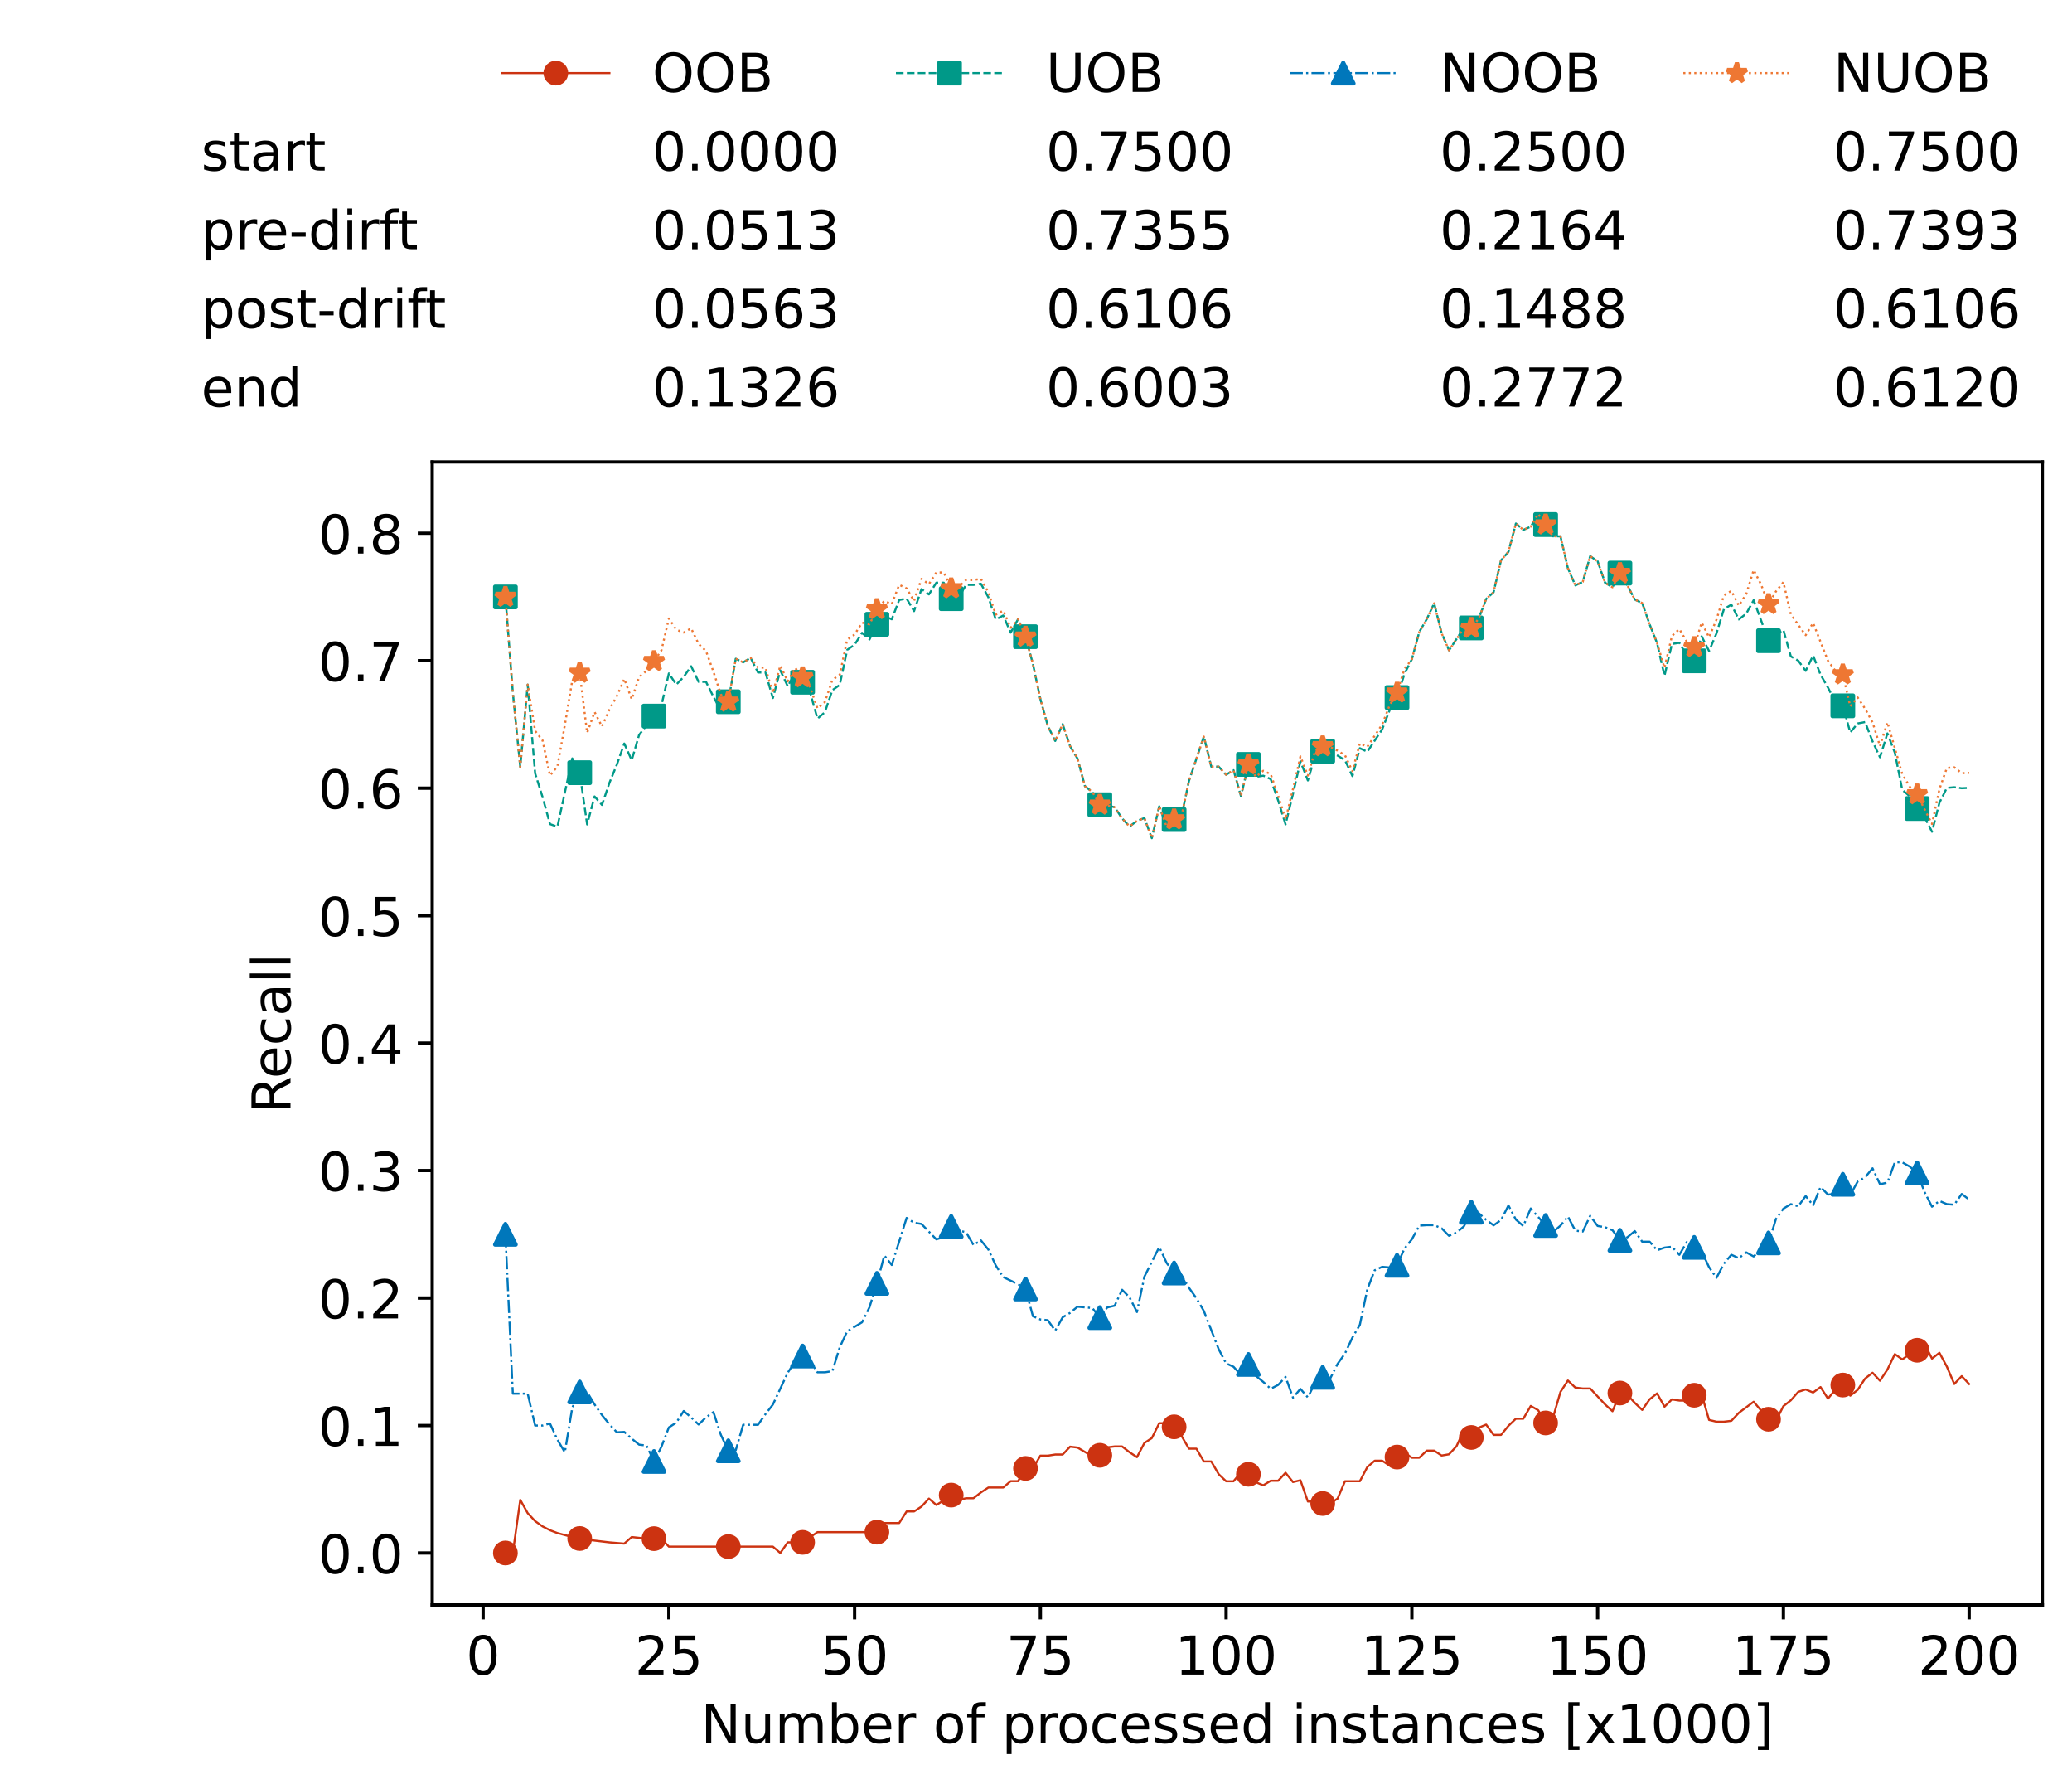 <?xml version="1.0" encoding="utf-8" standalone="no"?>
<!DOCTYPE svg PUBLIC "-//W3C//DTD SVG 1.1//EN"
  "http://www.w3.org/Graphics/SVG/1.1/DTD/svg11.dtd">
<!-- Created with matplotlib (https://matplotlib.org/) -->
<svg height="432.615pt" version="1.1" viewBox="0 0 502.65 432.615" width="502.65pt" xmlns="http://www.w3.org/2000/svg" xmlns:xlink="http://www.w3.org/1999/xlink">
 <defs>
  <style type="text/css">*{stroke-linecap:butt;stroke-linejoin:round;}</style>
 </defs>
 <g id="figure_1">
  <g id="patch_1">
   <path d="M 0 432.615 
L 502.65 432.615 
L 502.65 0 
L 0 0 
z
" style="fill:#ffffff;"/>
  </g>
  <g id="axes_1">
   <g id="patch_2">
    <path d="M 104.85 389.252 
L 495.45 389.252 
L 495.45 112.052 
L 104.85 112.052 
z
" style="fill:#ffffff;"/>
   </g>
   <g id="matplotlib.axis_1">
    <g id="xtick_1">
     <g id="line2d_1">
      <defs>
       <path d="M 0 0 
L 0 3.5 
" id="m2e405910b2" style="stroke:#000000;stroke-width:0.8;"/>
      </defs>
      <g>
       <use style="stroke:#000000;stroke-width:0.8;" x="117.197" xlink:href="#m2e405910b2" y="389.252"/>
      </g>
     </g>
     <g id="text_1">
      <!-- 0 -->
      <g transform="translate(113.061 406.13)scale(0.13 -0.13)">
       <defs>
        <path d="M 31.781 66.406 
Q 24.172 66.406 20.328 58.906 
Q 16.5 51.422 16.5 36.375 
Q 16.5 21.391 20.328 13.891 
Q 24.172 6.391 31.781 6.391 
Q 39.453 6.391 43.281 13.891 
Q 47.125 21.391 47.125 36.375 
Q 47.125 51.422 43.281 58.906 
Q 39.453 66.406 31.781 66.406 
z
M 31.781 74.219 
Q 44.047 74.219 50.516 64.516 
Q 56.984 54.828 56.984 36.375 
Q 56.984 17.969 50.516 8.266 
Q 44.047 -1.422 31.781 -1.422 
Q 19.531 -1.422 13.062 8.266 
Q 6.594 17.969 6.594 36.375 
Q 6.594 54.828 13.062 64.516 
Q 19.531 74.219 31.781 74.219 
z
" id="DejaVuSans-48"/>
       </defs>
       <use xlink:href="#DejaVuSans-48"/>
      </g>
     </g>
    </g>
    <g id="xtick_2">
     <g id="line2d_2">
      <g>
       <use style="stroke:#000000;stroke-width:0.8;" x="162.259" xlink:href="#m2e405910b2" y="389.252"/>
      </g>
     </g>
     <g id="text_2">
      <!-- 25 -->
      <g transform="translate(153.988 406.13)scale(0.13 -0.13)">
       <defs>
        <path d="M 19.188 8.297 
L 53.609 8.297 
L 53.609 0 
L 7.328 0 
L 7.328 8.297 
Q 12.938 14.109 22.625 23.891 
Q 32.328 33.688 34.812 36.531 
Q 39.547 41.844 41.422 45.531 
Q 43.312 49.219 43.312 52.781 
Q 43.312 58.594 39.234 62.25 
Q 35.156 65.922 28.609 65.922 
Q 23.969 65.922 18.812 64.312 
Q 13.672 62.703 7.812 59.422 
L 7.812 69.391 
Q 13.766 71.781 18.938 73 
Q 24.125 74.219 28.422 74.219 
Q 39.75 74.219 46.484 68.547 
Q 53.219 62.891 53.219 53.422 
Q 53.219 48.922 51.531 44.891 
Q 49.859 40.875 45.406 35.406 
Q 44.188 33.984 37.641 27.219 
Q 31.109 20.453 19.188 8.297 
z
" id="DejaVuSans-50"/>
        <path d="M 10.797 72.906 
L 49.516 72.906 
L 49.516 64.594 
L 19.828 64.594 
L 19.828 46.734 
Q 21.969 47.469 24.109 47.828 
Q 26.266 48.188 28.422 48.188 
Q 40.625 48.188 47.75 41.5 
Q 54.891 34.812 54.891 23.391 
Q 54.891 11.625 47.562 5.094 
Q 40.234 -1.422 26.906 -1.422 
Q 22.312 -1.422 17.547 -0.641 
Q 12.797 0.141 7.719 1.703 
L 7.719 11.625 
Q 12.109 9.234 16.797 8.062 
Q 21.484 6.891 26.703 6.891 
Q 35.156 6.891 40.078 11.328 
Q 45.016 15.766 45.016 23.391 
Q 45.016 31 40.078 35.438 
Q 35.156 39.891 26.703 39.891 
Q 22.75 39.891 18.812 39.016 
Q 14.891 38.141 10.797 36.281 
z
" id="DejaVuSans-53"/>
       </defs>
       <use xlink:href="#DejaVuSans-50"/>
       <use x="63.623" xlink:href="#DejaVuSans-53"/>
      </g>
     </g>
    </g>
    <g id="xtick_3">
     <g id="line2d_3">
      <g>
       <use style="stroke:#000000;stroke-width:0.8;" x="207.322" xlink:href="#m2e405910b2" y="389.252"/>
      </g>
     </g>
     <g id="text_3">
      <!-- 50 -->
      <g transform="translate(199.05 406.13)scale(0.13 -0.13)">
       <use xlink:href="#DejaVuSans-53"/>
       <use x="63.623" xlink:href="#DejaVuSans-48"/>
      </g>
     </g>
    </g>
    <g id="xtick_4">
     <g id="line2d_4">
      <g>
       <use style="stroke:#000000;stroke-width:0.8;" x="252.384" xlink:href="#m2e405910b2" y="389.252"/>
      </g>
     </g>
     <g id="text_4">
      <!-- 75 -->
      <g transform="translate(244.113 406.13)scale(0.13 -0.13)">
       <defs>
        <path d="M 8.203 72.906 
L 55.078 72.906 
L 55.078 68.703 
L 28.609 0 
L 18.312 0 
L 43.219 64.594 
L 8.203 64.594 
z
" id="DejaVuSans-55"/>
       </defs>
       <use xlink:href="#DejaVuSans-55"/>
       <use x="63.623" xlink:href="#DejaVuSans-53"/>
      </g>
     </g>
    </g>
    <g id="xtick_5">
     <g id="line2d_5">
      <g>
       <use style="stroke:#000000;stroke-width:0.8;" x="297.446" xlink:href="#m2e405910b2" y="389.252"/>
      </g>
     </g>
     <g id="text_5">
      <!-- 100 -->
      <g transform="translate(285.039 406.13)scale(0.13 -0.13)">
       <defs>
        <path d="M 12.406 8.297 
L 28.516 8.297 
L 28.516 63.922 
L 10.984 60.406 
L 10.984 69.391 
L 28.422 72.906 
L 38.281 72.906 
L 38.281 8.297 
L 54.391 8.297 
L 54.391 0 
L 12.406 0 
z
" id="DejaVuSans-49"/>
       </defs>
       <use xlink:href="#DejaVuSans-49"/>
       <use x="63.623" xlink:href="#DejaVuSans-48"/>
       <use x="127.246" xlink:href="#DejaVuSans-48"/>
      </g>
     </g>
    </g>
    <g id="xtick_6">
     <g id="line2d_6">
      <g>
       <use style="stroke:#000000;stroke-width:0.8;" x="342.509" xlink:href="#m2e405910b2" y="389.252"/>
      </g>
     </g>
     <g id="text_6">
      <!-- 125 -->
      <g transform="translate(330.102 406.13)scale(0.13 -0.13)">
       <use xlink:href="#DejaVuSans-49"/>
       <use x="63.623" xlink:href="#DejaVuSans-50"/>
       <use x="127.246" xlink:href="#DejaVuSans-53"/>
      </g>
     </g>
    </g>
    <g id="xtick_7">
     <g id="line2d_7">
      <g>
       <use style="stroke:#000000;stroke-width:0.8;" x="387.571" xlink:href="#m2e405910b2" y="389.252"/>
      </g>
     </g>
     <g id="text_7">
      <!-- 150 -->
      <g transform="translate(375.164 406.13)scale(0.13 -0.13)">
       <use xlink:href="#DejaVuSans-49"/>
       <use x="63.623" xlink:href="#DejaVuSans-53"/>
       <use x="127.246" xlink:href="#DejaVuSans-48"/>
      </g>
     </g>
    </g>
    <g id="xtick_8">
     <g id="line2d_8">
      <g>
       <use style="stroke:#000000;stroke-width:0.8;" x="432.633" xlink:href="#m2e405910b2" y="389.252"/>
      </g>
     </g>
     <g id="text_8">
      <!-- 175 -->
      <g transform="translate(420.226 406.13)scale(0.13 -0.13)">
       <use xlink:href="#DejaVuSans-49"/>
       <use x="63.623" xlink:href="#DejaVuSans-55"/>
       <use x="127.246" xlink:href="#DejaVuSans-53"/>
      </g>
     </g>
    </g>
    <g id="xtick_9">
     <g id="line2d_9">
      <g>
       <use style="stroke:#000000;stroke-width:0.8;" x="477.695" xlink:href="#m2e405910b2" y="389.252"/>
      </g>
     </g>
     <g id="text_9">
      <!-- 200 -->
      <g transform="translate(465.289 406.13)scale(0.13 -0.13)">
       <use xlink:href="#DejaVuSans-50"/>
       <use x="63.623" xlink:href="#DejaVuSans-48"/>
       <use x="127.246" xlink:href="#DejaVuSans-48"/>
      </g>
     </g>
    </g>
    <g id="text_10">
     <!-- Number of processed instances [x1000] -->
     <g transform="translate(170.025 422.711)scale(0.13 -0.13)">
      <defs>
       <path d="M 9.812 72.906 
L 23.094 72.906 
L 55.422 11.922 
L 55.422 72.906 
L 64.984 72.906 
L 64.984 0 
L 51.703 0 
L 19.391 60.984 
L 19.391 0 
L 9.812 0 
z
" id="DejaVuSans-78"/>
       <path d="M 8.5 21.578 
L 8.5 54.688 
L 17.484 54.688 
L 17.484 21.922 
Q 17.484 14.156 20.5 10.266 
Q 23.531 6.391 29.594 6.391 
Q 36.859 6.391 41.078 11.031 
Q 45.312 15.672 45.312 23.688 
L 45.312 54.688 
L 54.297 54.688 
L 54.297 0 
L 45.312 0 
L 45.312 8.406 
Q 42.047 3.422 37.719 1 
Q 33.406 -1.422 27.688 -1.422 
Q 18.266 -1.422 13.375 4.438 
Q 8.5 10.297 8.5 21.578 
z
M 31.109 56 
z
" id="DejaVuSans-117"/>
       <path d="M 52 44.188 
Q 55.375 50.25 60.062 53.125 
Q 64.75 56 71.094 56 
Q 79.641 56 84.281 50.016 
Q 88.922 44.047 88.922 33.016 
L 88.922 0 
L 79.891 0 
L 79.891 32.719 
Q 79.891 40.578 77.094 44.375 
Q 74.312 48.188 68.609 48.188 
Q 61.625 48.188 57.562 43.547 
Q 53.516 38.922 53.516 30.906 
L 53.516 0 
L 44.484 0 
L 44.484 32.719 
Q 44.484 40.625 41.703 44.406 
Q 38.922 48.188 33.109 48.188 
Q 26.219 48.188 22.156 43.531 
Q 18.109 38.875 18.109 30.906 
L 18.109 0 
L 9.078 0 
L 9.078 54.688 
L 18.109 54.688 
L 18.109 46.188 
Q 21.188 51.219 25.484 53.609 
Q 29.781 56 35.688 56 
Q 41.656 56 45.828 52.969 
Q 50 49.953 52 44.188 
z
" id="DejaVuSans-109"/>
       <path d="M 48.688 27.297 
Q 48.688 37.203 44.609 42.844 
Q 40.531 48.484 33.406 48.484 
Q 26.266 48.484 22.188 42.844 
Q 18.109 37.203 18.109 27.297 
Q 18.109 17.391 22.188 11.75 
Q 26.266 6.109 33.406 6.109 
Q 40.531 6.109 44.609 11.75 
Q 48.688 17.391 48.688 27.297 
z
M 18.109 46.391 
Q 20.953 51.266 25.266 53.625 
Q 29.594 56 35.594 56 
Q 45.562 56 51.781 48.094 
Q 58.016 40.188 58.016 27.297 
Q 58.016 14.406 51.781 6.484 
Q 45.562 -1.422 35.594 -1.422 
Q 29.594 -1.422 25.266 0.953 
Q 20.953 3.328 18.109 8.203 
L 18.109 0 
L 9.078 0 
L 9.078 75.984 
L 18.109 75.984 
z
" id="DejaVuSans-98"/>
       <path d="M 56.203 29.594 
L 56.203 25.203 
L 14.891 25.203 
Q 15.484 15.922 20.484 11.062 
Q 25.484 6.203 34.422 6.203 
Q 39.594 6.203 44.453 7.469 
Q 49.312 8.734 54.109 11.281 
L 54.109 2.781 
Q 49.266 0.734 44.188 -0.344 
Q 39.109 -1.422 33.891 -1.422 
Q 20.797 -1.422 13.156 6.188 
Q 5.516 13.812 5.516 26.812 
Q 5.516 40.234 12.766 48.109 
Q 20.016 56 32.328 56 
Q 43.359 56 49.781 48.891 
Q 56.203 41.797 56.203 29.594 
z
M 47.219 32.234 
Q 47.125 39.594 43.094 43.984 
Q 39.062 48.391 32.422 48.391 
Q 24.906 48.391 20.391 44.141 
Q 15.875 39.891 15.188 32.172 
z
" id="DejaVuSans-101"/>
       <path d="M 41.109 46.297 
Q 39.594 47.172 37.812 47.578 
Q 36.031 48 33.891 48 
Q 26.266 48 22.188 43.047 
Q 18.109 38.094 18.109 28.812 
L 18.109 0 
L 9.078 0 
L 9.078 54.688 
L 18.109 54.688 
L 18.109 46.188 
Q 20.953 51.172 25.484 53.578 
Q 30.031 56 36.531 56 
Q 37.453 56 38.578 55.875 
Q 39.703 55.766 41.062 55.516 
z
" id="DejaVuSans-114"/>
       <path id="DejaVuSans-32"/>
       <path d="M 30.609 48.391 
Q 23.391 48.391 19.188 42.75 
Q 14.984 37.109 14.984 27.297 
Q 14.984 17.484 19.156 11.844 
Q 23.344 6.203 30.609 6.203 
Q 37.797 6.203 41.984 11.859 
Q 46.188 17.531 46.188 27.297 
Q 46.188 37.016 41.984 42.703 
Q 37.797 48.391 30.609 48.391 
z
M 30.609 56 
Q 42.328 56 49.016 48.375 
Q 55.719 40.766 55.719 27.297 
Q 55.719 13.875 49.016 6.219 
Q 42.328 -1.422 30.609 -1.422 
Q 18.844 -1.422 12.172 6.219 
Q 5.516 13.875 5.516 27.297 
Q 5.516 40.766 12.172 48.375 
Q 18.844 56 30.609 56 
z
" id="DejaVuSans-111"/>
       <path d="M 37.109 75.984 
L 37.109 68.5 
L 28.516 68.5 
Q 23.688 68.5 21.797 66.547 
Q 19.922 64.594 19.922 59.516 
L 19.922 54.688 
L 34.719 54.688 
L 34.719 47.703 
L 19.922 47.703 
L 19.922 0 
L 10.891 0 
L 10.891 47.703 
L 2.297 47.703 
L 2.297 54.688 
L 10.891 54.688 
L 10.891 58.5 
Q 10.891 67.625 15.141 71.797 
Q 19.391 75.984 28.609 75.984 
z
" id="DejaVuSans-102"/>
       <path d="M 18.109 8.203 
L 18.109 -20.797 
L 9.078 -20.797 
L 9.078 54.688 
L 18.109 54.688 
L 18.109 46.391 
Q 20.953 51.266 25.266 53.625 
Q 29.594 56 35.594 56 
Q 45.562 56 51.781 48.094 
Q 58.016 40.188 58.016 27.297 
Q 58.016 14.406 51.781 6.484 
Q 45.562 -1.422 35.594 -1.422 
Q 29.594 -1.422 25.266 0.953 
Q 20.953 3.328 18.109 8.203 
z
M 48.688 27.297 
Q 48.688 37.203 44.609 42.844 
Q 40.531 48.484 33.406 48.484 
Q 26.266 48.484 22.188 42.844 
Q 18.109 37.203 18.109 27.297 
Q 18.109 17.391 22.188 11.75 
Q 26.266 6.109 33.406 6.109 
Q 40.531 6.109 44.609 11.75 
Q 48.688 17.391 48.688 27.297 
z
" id="DejaVuSans-112"/>
       <path d="M 48.781 52.594 
L 48.781 44.188 
Q 44.969 46.297 41.141 47.344 
Q 37.312 48.391 33.406 48.391 
Q 24.656 48.391 19.812 42.844 
Q 14.984 37.312 14.984 27.297 
Q 14.984 17.281 19.812 11.734 
Q 24.656 6.203 33.406 6.203 
Q 37.312 6.203 41.141 7.25 
Q 44.969 8.297 48.781 10.406 
L 48.781 2.094 
Q 45.016 0.344 40.984 -0.531 
Q 36.969 -1.422 32.422 -1.422 
Q 20.062 -1.422 12.781 6.344 
Q 5.516 14.109 5.516 27.297 
Q 5.516 40.672 12.859 48.328 
Q 20.219 56 33.016 56 
Q 37.156 56 41.109 55.141 
Q 45.062 54.297 48.781 52.594 
z
" id="DejaVuSans-99"/>
       <path d="M 44.281 53.078 
L 44.281 44.578 
Q 40.484 46.531 36.375 47.5 
Q 32.281 48.484 27.875 48.484 
Q 21.188 48.484 17.844 46.438 
Q 14.5 44.391 14.5 40.281 
Q 14.5 37.156 16.891 35.375 
Q 19.281 33.594 26.516 31.984 
L 29.594 31.297 
Q 39.156 29.25 43.188 25.516 
Q 47.219 21.781 47.219 15.094 
Q 47.219 7.469 41.188 3.016 
Q 35.156 -1.422 24.609 -1.422 
Q 20.219 -1.422 15.453 -0.562 
Q 10.688 0.297 5.422 2 
L 5.422 11.281 
Q 10.406 8.688 15.234 7.391 
Q 20.062 6.109 24.812 6.109 
Q 31.156 6.109 34.562 8.281 
Q 37.984 10.453 37.984 14.406 
Q 37.984 18.062 35.516 20.016 
Q 33.062 21.969 24.703 23.781 
L 21.578 24.516 
Q 13.234 26.266 9.516 29.906 
Q 5.812 33.547 5.812 39.891 
Q 5.812 47.609 11.281 51.797 
Q 16.75 56 26.812 56 
Q 31.781 56 36.172 55.266 
Q 40.578 54.547 44.281 53.078 
z
" id="DejaVuSans-115"/>
       <path d="M 45.406 46.391 
L 45.406 75.984 
L 54.391 75.984 
L 54.391 0 
L 45.406 0 
L 45.406 8.203 
Q 42.578 3.328 38.25 0.953 
Q 33.938 -1.422 27.875 -1.422 
Q 17.969 -1.422 11.734 6.484 
Q 5.516 14.406 5.516 27.297 
Q 5.516 40.188 11.734 48.094 
Q 17.969 56 27.875 56 
Q 33.938 56 38.25 53.625 
Q 42.578 51.266 45.406 46.391 
z
M 14.797 27.297 
Q 14.797 17.391 18.875 11.75 
Q 22.953 6.109 30.078 6.109 
Q 37.203 6.109 41.297 11.75 
Q 45.406 17.391 45.406 27.297 
Q 45.406 37.203 41.297 42.844 
Q 37.203 48.484 30.078 48.484 
Q 22.953 48.484 18.875 42.844 
Q 14.797 37.203 14.797 27.297 
z
" id="DejaVuSans-100"/>
       <path d="M 9.422 54.688 
L 18.406 54.688 
L 18.406 0 
L 9.422 0 
z
M 9.422 75.984 
L 18.406 75.984 
L 18.406 64.594 
L 9.422 64.594 
z
" id="DejaVuSans-105"/>
       <path d="M 54.891 33.016 
L 54.891 0 
L 45.906 0 
L 45.906 32.719 
Q 45.906 40.484 42.875 44.328 
Q 39.844 48.188 33.797 48.188 
Q 26.516 48.188 22.312 43.547 
Q 18.109 38.922 18.109 30.906 
L 18.109 0 
L 9.078 0 
L 9.078 54.688 
L 18.109 54.688 
L 18.109 46.188 
Q 21.344 51.125 25.703 53.562 
Q 30.078 56 35.797 56 
Q 45.219 56 50.047 50.172 
Q 54.891 44.344 54.891 33.016 
z
" id="DejaVuSans-110"/>
       <path d="M 18.312 70.219 
L 18.312 54.688 
L 36.812 54.688 
L 36.812 47.703 
L 18.312 47.703 
L 18.312 18.016 
Q 18.312 11.328 20.141 9.422 
Q 21.969 7.516 27.594 7.516 
L 36.812 7.516 
L 36.812 0 
L 27.594 0 
Q 17.188 0 13.234 3.875 
Q 9.281 7.766 9.281 18.016 
L 9.281 47.703 
L 2.688 47.703 
L 2.688 54.688 
L 9.281 54.688 
L 9.281 70.219 
z
" id="DejaVuSans-116"/>
       <path d="M 34.281 27.484 
Q 23.391 27.484 19.188 25 
Q 14.984 22.516 14.984 16.5 
Q 14.984 11.719 18.141 8.906 
Q 21.297 6.109 26.703 6.109 
Q 34.188 6.109 38.703 11.406 
Q 43.219 16.703 43.219 25.484 
L 43.219 27.484 
z
M 52.203 31.203 
L 52.203 0 
L 43.219 0 
L 43.219 8.297 
Q 40.141 3.328 35.547 0.953 
Q 30.953 -1.422 24.312 -1.422 
Q 15.922 -1.422 10.953 3.297 
Q 6 8.016 6 15.922 
Q 6 25.141 12.172 29.828 
Q 18.359 34.516 30.609 34.516 
L 43.219 34.516 
L 43.219 35.406 
Q 43.219 41.609 39.141 45 
Q 35.062 48.391 27.688 48.391 
Q 23 48.391 18.547 47.266 
Q 14.109 46.141 10.016 43.891 
L 10.016 52.203 
Q 14.938 54.109 19.578 55.047 
Q 24.219 56 28.609 56 
Q 40.484 56 46.344 49.844 
Q 52.203 43.703 52.203 31.203 
z
" id="DejaVuSans-97"/>
       <path d="M 8.594 75.984 
L 29.297 75.984 
L 29.297 69 
L 17.578 69 
L 17.578 -6.203 
L 29.297 -6.203 
L 29.297 -13.188 
L 8.594 -13.188 
z
" id="DejaVuSans-91"/>
       <path d="M 54.891 54.688 
L 35.109 28.078 
L 55.906 0 
L 45.312 0 
L 29.391 21.484 
L 13.484 0 
L 2.875 0 
L 24.125 28.609 
L 4.688 54.688 
L 15.281 54.688 
L 29.781 35.203 
L 44.281 54.688 
z
" id="DejaVuSans-120"/>
       <path d="M 30.422 75.984 
L 30.422 -13.188 
L 9.719 -13.188 
L 9.719 -6.203 
L 21.391 -6.203 
L 21.391 69 
L 9.719 69 
L 9.719 75.984 
z
" id="DejaVuSans-93"/>
      </defs>
      <use xlink:href="#DejaVuSans-78"/>
      <use x="74.805" xlink:href="#DejaVuSans-117"/>
      <use x="138.184" xlink:href="#DejaVuSans-109"/>
      <use x="235.596" xlink:href="#DejaVuSans-98"/>
      <use x="299.072" xlink:href="#DejaVuSans-101"/>
      <use x="360.596" xlink:href="#DejaVuSans-114"/>
      <use x="401.709" xlink:href="#DejaVuSans-32"/>
      <use x="433.496" xlink:href="#DejaVuSans-111"/>
      <use x="494.678" xlink:href="#DejaVuSans-102"/>
      <use x="529.883" xlink:href="#DejaVuSans-32"/>
      <use x="561.67" xlink:href="#DejaVuSans-112"/>
      <use x="625.146" xlink:href="#DejaVuSans-114"/>
      <use x="664.01" xlink:href="#DejaVuSans-111"/>
      <use x="725.191" xlink:href="#DejaVuSans-99"/>
      <use x="780.172" xlink:href="#DejaVuSans-101"/>
      <use x="841.695" xlink:href="#DejaVuSans-115"/>
      <use x="893.795" xlink:href="#DejaVuSans-115"/>
      <use x="945.895" xlink:href="#DejaVuSans-101"/>
      <use x="1007.418" xlink:href="#DejaVuSans-100"/>
      <use x="1070.895" xlink:href="#DejaVuSans-32"/>
      <use x="1102.682" xlink:href="#DejaVuSans-105"/>
      <use x="1130.465" xlink:href="#DejaVuSans-110"/>
      <use x="1193.844" xlink:href="#DejaVuSans-115"/>
      <use x="1245.943" xlink:href="#DejaVuSans-116"/>
      <use x="1285.152" xlink:href="#DejaVuSans-97"/>
      <use x="1346.432" xlink:href="#DejaVuSans-110"/>
      <use x="1409.811" xlink:href="#DejaVuSans-99"/>
      <use x="1464.791" xlink:href="#DejaVuSans-101"/>
      <use x="1526.314" xlink:href="#DejaVuSans-115"/>
      <use x="1578.414" xlink:href="#DejaVuSans-32"/>
      <use x="1610.201" xlink:href="#DejaVuSans-91"/>
      <use x="1649.215" xlink:href="#DejaVuSans-120"/>
      <use x="1708.395" xlink:href="#DejaVuSans-49"/>
      <use x="1772.018" xlink:href="#DejaVuSans-48"/>
      <use x="1835.641" xlink:href="#DejaVuSans-48"/>
      <use x="1899.264" xlink:href="#DejaVuSans-48"/>
      <use x="1962.887" xlink:href="#DejaVuSans-93"/>
     </g>
    </g>
   </g>
   <g id="matplotlib.axis_2">
    <g id="ytick_1">
     <g id="line2d_10">
      <defs>
       <path d="M 0 0 
L -3.5 0 
" id="m2bc3af548e" style="stroke:#000000;stroke-width:0.8;"/>
      </defs>
      <g>
       <use style="stroke:#000000;stroke-width:0.8;" x="104.85" xlink:href="#m2bc3af548e" y="376.652"/>
      </g>
     </g>
     <g id="text_11">
      <!-- 0.0 -->
      <g transform="translate(77.176 381.591)scale(0.13 -0.13)">
       <defs>
        <path d="M 10.688 12.406 
L 21 12.406 
L 21 0 
L 10.688 0 
z
" id="DejaVuSans-46"/>
       </defs>
       <use xlink:href="#DejaVuSans-48"/>
       <use x="63.623" xlink:href="#DejaVuSans-46"/>
       <use x="95.41" xlink:href="#DejaVuSans-48"/>
      </g>
     </g>
    </g>
    <g id="ytick_2">
     <g id="line2d_11">
      <g>
       <use style="stroke:#000000;stroke-width:0.8;" x="104.85" xlink:href="#m2bc3af548e" y="345.736"/>
      </g>
     </g>
     <g id="text_12">
      <!-- 0.1 -->
      <g transform="translate(77.176 350.675)scale(0.13 -0.13)">
       <use xlink:href="#DejaVuSans-48"/>
       <use x="63.623" xlink:href="#DejaVuSans-46"/>
       <use x="95.41" xlink:href="#DejaVuSans-49"/>
      </g>
     </g>
    </g>
    <g id="ytick_3">
     <g id="line2d_12">
      <g>
       <use style="stroke:#000000;stroke-width:0.8;" x="104.85" xlink:href="#m2bc3af548e" y="314.82"/>
      </g>
     </g>
     <g id="text_13">
      <!-- 0.2 -->
      <g transform="translate(77.176 319.759)scale(0.13 -0.13)">
       <use xlink:href="#DejaVuSans-48"/>
       <use x="63.623" xlink:href="#DejaVuSans-46"/>
       <use x="95.41" xlink:href="#DejaVuSans-50"/>
      </g>
     </g>
    </g>
    <g id="ytick_4">
     <g id="line2d_13">
      <g>
       <use style="stroke:#000000;stroke-width:0.8;" x="104.85" xlink:href="#m2bc3af548e" y="283.905"/>
      </g>
     </g>
     <g id="text_14">
      <!-- 0.3 -->
      <g transform="translate(77.176 288.844)scale(0.13 -0.13)">
       <defs>
        <path d="M 40.578 39.312 
Q 47.656 37.797 51.625 33 
Q 55.609 28.219 55.609 21.188 
Q 55.609 10.406 48.188 4.484 
Q 40.766 -1.422 27.094 -1.422 
Q 22.516 -1.422 17.656 -0.516 
Q 12.797 0.391 7.625 2.203 
L 7.625 11.719 
Q 11.719 9.328 16.594 8.109 
Q 21.484 6.891 26.812 6.891 
Q 36.078 6.891 40.938 10.547 
Q 45.797 14.203 45.797 21.188 
Q 45.797 27.641 41.281 31.266 
Q 36.766 34.906 28.719 34.906 
L 20.219 34.906 
L 20.219 43.016 
L 29.109 43.016 
Q 36.375 43.016 40.234 45.922 
Q 44.094 48.828 44.094 54.297 
Q 44.094 59.906 40.109 62.906 
Q 36.141 65.922 28.719 65.922 
Q 24.656 65.922 20.016 65.031 
Q 15.375 64.156 9.812 62.312 
L 9.812 71.094 
Q 15.438 72.656 20.344 73.438 
Q 25.25 74.219 29.594 74.219 
Q 40.828 74.219 47.359 69.109 
Q 53.906 64.016 53.906 55.328 
Q 53.906 49.266 50.438 45.094 
Q 46.969 40.922 40.578 39.312 
z
" id="DejaVuSans-51"/>
       </defs>
       <use xlink:href="#DejaVuSans-48"/>
       <use x="63.623" xlink:href="#DejaVuSans-46"/>
       <use x="95.41" xlink:href="#DejaVuSans-51"/>
      </g>
     </g>
    </g>
    <g id="ytick_5">
     <g id="line2d_14">
      <g>
       <use style="stroke:#000000;stroke-width:0.8;" x="104.85" xlink:href="#m2bc3af548e" y="252.989"/>
      </g>
     </g>
     <g id="text_15">
      <!-- 0.4 -->
      <g transform="translate(77.176 257.928)scale(0.13 -0.13)">
       <defs>
        <path d="M 37.797 64.312 
L 12.891 25.391 
L 37.797 25.391 
z
M 35.203 72.906 
L 47.609 72.906 
L 47.609 25.391 
L 58.016 25.391 
L 58.016 17.188 
L 47.609 17.188 
L 47.609 0 
L 37.797 0 
L 37.797 17.188 
L 4.891 17.188 
L 4.891 26.703 
z
" id="DejaVuSans-52"/>
       </defs>
       <use xlink:href="#DejaVuSans-48"/>
       <use x="63.623" xlink:href="#DejaVuSans-46"/>
       <use x="95.41" xlink:href="#DejaVuSans-52"/>
      </g>
     </g>
    </g>
    <g id="ytick_6">
     <g id="line2d_15">
      <g>
       <use style="stroke:#000000;stroke-width:0.8;" x="104.85" xlink:href="#m2bc3af548e" y="222.073"/>
      </g>
     </g>
     <g id="text_16">
      <!-- 0.5 -->
      <g transform="translate(77.176 227.012)scale(0.13 -0.13)">
       <use xlink:href="#DejaVuSans-48"/>
       <use x="63.623" xlink:href="#DejaVuSans-46"/>
       <use x="95.41" xlink:href="#DejaVuSans-53"/>
      </g>
     </g>
    </g>
    <g id="ytick_7">
     <g id="line2d_16">
      <g>
       <use style="stroke:#000000;stroke-width:0.8;" x="104.85" xlink:href="#m2bc3af548e" y="191.158"/>
      </g>
     </g>
     <g id="text_17">
      <!-- 0.6 -->
      <g transform="translate(77.176 196.097)scale(0.13 -0.13)">
       <defs>
        <path d="M 33.016 40.375 
Q 26.375 40.375 22.484 35.828 
Q 18.609 31.297 18.609 23.391 
Q 18.609 15.531 22.484 10.953 
Q 26.375 6.391 33.016 6.391 
Q 39.656 6.391 43.531 10.953 
Q 47.406 15.531 47.406 23.391 
Q 47.406 31.297 43.531 35.828 
Q 39.656 40.375 33.016 40.375 
z
M 52.594 71.297 
L 52.594 62.312 
Q 48.875 64.062 45.094 64.984 
Q 41.312 65.922 37.594 65.922 
Q 27.828 65.922 22.672 59.328 
Q 17.531 52.734 16.797 39.406 
Q 19.672 43.656 24.016 45.922 
Q 28.375 48.188 33.594 48.188 
Q 44.578 48.188 50.953 41.516 
Q 57.328 34.859 57.328 23.391 
Q 57.328 12.156 50.688 5.359 
Q 44.047 -1.422 33.016 -1.422 
Q 20.359 -1.422 13.672 8.266 
Q 6.984 17.969 6.984 36.375 
Q 6.984 53.656 15.188 63.938 
Q 23.391 74.219 37.203 74.219 
Q 40.922 74.219 44.703 73.484 
Q 48.484 72.75 52.594 71.297 
z
" id="DejaVuSans-54"/>
       </defs>
       <use xlink:href="#DejaVuSans-48"/>
       <use x="63.623" xlink:href="#DejaVuSans-46"/>
       <use x="95.41" xlink:href="#DejaVuSans-54"/>
      </g>
     </g>
    </g>
    <g id="ytick_8">
     <g id="line2d_17">
      <g>
       <use style="stroke:#000000;stroke-width:0.8;" x="104.85" xlink:href="#m2bc3af548e" y="160.242"/>
      </g>
     </g>
     <g id="text_18">
      <!-- 0.7 -->
      <g transform="translate(77.176 165.181)scale(0.13 -0.13)">
       <use xlink:href="#DejaVuSans-48"/>
       <use x="63.623" xlink:href="#DejaVuSans-46"/>
       <use x="95.41" xlink:href="#DejaVuSans-55"/>
      </g>
     </g>
    </g>
    <g id="ytick_9">
     <g id="line2d_18">
      <g>
       <use style="stroke:#000000;stroke-width:0.8;" x="104.85" xlink:href="#m2bc3af548e" y="129.326"/>
      </g>
     </g>
     <g id="text_19">
      <!-- 0.8 -->
      <g transform="translate(77.176 134.265)scale(0.13 -0.13)">
       <defs>
        <path d="M 31.781 34.625 
Q 24.75 34.625 20.719 30.859 
Q 16.703 27.094 16.703 20.516 
Q 16.703 13.922 20.719 10.156 
Q 24.75 6.391 31.781 6.391 
Q 38.812 6.391 42.859 10.172 
Q 46.922 13.969 46.922 20.516 
Q 46.922 27.094 42.891 30.859 
Q 38.875 34.625 31.781 34.625 
z
M 21.922 38.812 
Q 15.578 40.375 12.031 44.719 
Q 8.5 49.078 8.5 55.328 
Q 8.5 64.062 14.719 69.141 
Q 20.953 74.219 31.781 74.219 
Q 42.672 74.219 48.875 69.141 
Q 55.078 64.062 55.078 55.328 
Q 55.078 49.078 51.531 44.719 
Q 48 40.375 41.703 38.812 
Q 48.828 37.156 52.797 32.312 
Q 56.781 27.484 56.781 20.516 
Q 56.781 9.906 50.312 4.234 
Q 43.844 -1.422 31.781 -1.422 
Q 19.734 -1.422 13.25 4.234 
Q 6.781 9.906 6.781 20.516 
Q 6.781 27.484 10.781 32.312 
Q 14.797 37.156 21.922 38.812 
z
M 18.312 54.391 
Q 18.312 48.734 21.844 45.562 
Q 25.391 42.391 31.781 42.391 
Q 38.141 42.391 41.719 45.562 
Q 45.312 48.734 45.312 54.391 
Q 45.312 60.062 41.719 63.234 
Q 38.141 66.406 31.781 66.406 
Q 25.391 66.406 21.844 63.234 
Q 18.312 60.062 18.312 54.391 
z
" id="DejaVuSans-56"/>
       </defs>
       <use xlink:href="#DejaVuSans-48"/>
       <use x="63.623" xlink:href="#DejaVuSans-46"/>
       <use x="95.41" xlink:href="#DejaVuSans-56"/>
      </g>
     </g>
    </g>
    <g id="text_20">
     <!-- Recall -->
     <g transform="translate(70.472 270.044)rotate(-90)scale(0.13 -0.13)">
      <defs>
       <path d="M 44.391 34.188 
Q 47.562 33.109 50.562 29.594 
Q 53.562 26.078 56.594 19.922 
L 66.609 0 
L 56 0 
L 46.688 18.703 
Q 43.062 26.031 39.672 28.422 
Q 36.281 30.812 30.422 30.812 
L 19.672 30.812 
L 19.672 0 
L 9.812 0 
L 9.812 72.906 
L 32.078 72.906 
Q 44.578 72.906 50.734 67.672 
Q 56.891 62.453 56.891 51.906 
Q 56.891 45.016 53.688 40.469 
Q 50.484 35.938 44.391 34.188 
z
M 19.672 64.797 
L 19.672 38.922 
L 32.078 38.922 
Q 39.203 38.922 42.844 42.219 
Q 46.484 45.516 46.484 51.906 
Q 46.484 58.297 42.844 61.547 
Q 39.203 64.797 32.078 64.797 
z
" id="DejaVuSans-82"/>
       <path d="M 9.422 75.984 
L 18.406 75.984 
L 18.406 0 
L 9.422 0 
z
" id="DejaVuSans-108"/>
      </defs>
      <use xlink:href="#DejaVuSans-82"/>
      <use x="64.982" xlink:href="#DejaVuSans-101"/>
      <use x="126.506" xlink:href="#DejaVuSans-99"/>
      <use x="181.486" xlink:href="#DejaVuSans-97"/>
      <use x="242.766" xlink:href="#DejaVuSans-108"/>
      <use x="270.549" xlink:href="#DejaVuSans-108"/>
     </g>
    </g>
   </g>
   <g id="line2d_19"/>
   <g id="line2d_20"/>
   <g id="line2d_21"/>
   <g id="line2d_22"/>
   <g id="line2d_23"/>
   <g id="line2d_24">
    <path clip-path="url(#p19f1ccde3f)" d="M 122.605 376.652 
L 124.407 376.652 
L 126.21 363.77 
L 128.012 366.991 
L 129.815 368.923 
L 131.617 370.211 
L 133.419 371.131 
L 135.222 371.821 
L 138.827 372.787 
L 142.432 373.431 
L 147.839 374.076 
L 151.444 374.379 
L 153.247 372.787 
L 156.852 373.174 
L 160.457 373.174 
L 162.259 375.106 
L 187.494 375.106 
L 189.297 376.652 
L 191.099 374.076 
L 194.704 374.076 
L 198.309 371.598 
L 212.729 371.598 
L 214.532 369.39 
L 218.137 369.39 
L 219.939 366.58 
L 221.742 366.58 
L 223.544 365.39 
L 225.347 363.458 
L 227.149 365.004 
L 228.952 363.9 
L 230.754 362.612 
L 232.557 363.801 
L 234.359 363.371 
L 236.162 363.371 
L 237.964 361.966 
L 239.767 360.777 
L 243.372 360.777 
L 245.174 359.231 
L 246.976 359.231 
L 248.779 356.14 
L 250.581 356.14 
L 252.384 353.048 
L 254.186 353.048 
L 255.989 352.767 
L 257.791 352.767 
L 259.594 350.865 
L 261.396 351.079 
L 265.001 353.214 
L 266.804 352.956 
L 268.606 351.024 
L 270.409 350.809 
L 272.211 350.809 
L 274.014 352.215 
L 275.816 353.404 
L 277.619 349.969 
L 279.421 348.78 
L 281.224 345.173 
L 283.026 345.173 
L 284.829 346.056 
L 286.631 348.264 
L 288.434 351.356 
L 290.236 351.356 
L 292.039 354.447 
L 293.841 354.447 
L 295.644 357.539 
L 297.446 359.257 
L 299.249 359.257 
L 301.051 357.048 
L 302.854 357.564 
L 304.656 359.496 
L 306.459 360.239 
L 308.261 359.135 
L 310.064 359.135 
L 311.866 357.203 
L 313.669 359.449 
L 315.471 359.011 
L 317.274 364.163 
L 319.076 364.163 
L 320.879 364.654 
L 322.681 364.654 
L 324.484 363.465 
L 326.286 359.249 
L 329.891 359.249 
L 331.694 355.814 
L 333.496 354.268 
L 335.299 354.268 
L 337.101 355.446 
L 338.904 353.385 
L 340.706 352.354 
L 342.509 353.543 
L 344.311 353.543 
L 346.114 351.826 
L 347.916 351.826 
L 349.719 353.015 
L 351.521 352.71 
L 353.324 350.778 
L 355.126 346.913 
L 356.928 348.631 
L 358.731 346.253 
L 360.533 345.509 
L 362.336 348.008 
L 364.138 348.008 
L 365.941 345.799 
L 367.743 344.082 
L 369.546 344.082 
L 371.348 340.99 
L 373.151 342.021 
L 374.953 345.112 
L 376.756 343.765 
L 378.558 337.582 
L 380.361 334.821 
L 382.163 336.539 
L 383.966 336.754 
L 385.768 336.754 
L 389.373 340.618 
L 391.176 342.274 
L 392.978 337.858 
L 394.781 338.304 
L 396.583 340.236 
L 398.386 341.953 
L 400.188 339.377 
L 401.991 337.948 
L 403.793 341.169 
L 405.596 339.402 
L 407.398 339.683 
L 409.201 339.683 
L 411.003 338.395 
L 412.806 338.197 
L 414.608 344.38 
L 416.411 344.809 
L 418.213 344.809 
L 420.016 344.594 
L 421.818 342.662 
L 425.423 339.969 
L 429.028 344.215 
L 430.831 344.602 
L 432.633 341.035 
L 434.436 339.629 
L 436.238 337.568 
L 438.041 336.99 
L 439.843 337.733 
L 441.646 336.408 
L 443.448 339.219 
L 445.251 337.01 
L 447.053 335.92 
L 448.856 338.497 
L 450.658 337.091 
L 452.461 334.343 
L 454.263 332.938 
L 456.066 334.87 
L 457.868 332.165 
L 459.671 328.418 
L 461.473 329.706 
L 463.276 328.418 
L 465.078 327.483 
L 466.881 325.938 
L 468.683 329.505 
L 470.485 328.1 
L 472.288 331.449 
L 474.09 335.665 
L 475.893 333.762 
L 477.695 335.672 
L 477.695 335.672 
" style="fill:none;stroke:#cc3311;stroke-linecap:square;stroke-width:0.5;"/>
    <defs>
     <path d="M 0 2.5 
C 0.663 2.5 1.299 2.237 1.768 1.768 
C 2.237 1.299 2.5 0.663 2.5 0 
C 2.5 -0.663 2.237 -1.299 1.768 -1.768 
C 1.299 -2.237 0.663 -2.5 0 -2.5 
C -0.663 -2.5 -1.299 -2.237 -1.768 -1.768 
C -2.237 -1.299 -2.5 -0.663 -2.5 0 
C -2.5 0.663 -2.237 1.299 -1.768 1.768 
C -1.299 2.237 -0.663 2.5 0 2.5 
z
" id="m21ad36de48" style="stroke:#cc3311;"/>
    </defs>
    <g clip-path="url(#p19f1ccde3f)">
     <use style="fill:#cc3311;stroke:#cc3311;" x="122.605" xlink:href="#m21ad36de48" y="376.652"/>
     <use style="fill:#cc3311;stroke:#cc3311;" x="140.629" xlink:href="#m21ad36de48" y="373.139"/>
     <use style="fill:#cc3311;stroke:#cc3311;" x="158.654" xlink:href="#m21ad36de48" y="373.174"/>
     <use style="fill:#cc3311;stroke:#cc3311;" x="176.679" xlink:href="#m21ad36de48" y="375.106"/>
     <use style="fill:#cc3311;stroke:#cc3311;" x="194.704" xlink:href="#m21ad36de48" y="374.076"/>
     <use style="fill:#cc3311;stroke:#cc3311;" x="212.729" xlink:href="#m21ad36de48" y="371.598"/>
     <use style="fill:#cc3311;stroke:#cc3311;" x="230.754" xlink:href="#m21ad36de48" y="362.612"/>
     <use style="fill:#cc3311;stroke:#cc3311;" x="248.779" xlink:href="#m21ad36de48" y="356.14"/>
     <use style="fill:#cc3311;stroke:#cc3311;" x="266.804" xlink:href="#m21ad36de48" y="352.956"/>
     <use style="fill:#cc3311;stroke:#cc3311;" x="284.829" xlink:href="#m21ad36de48" y="346.056"/>
     <use style="fill:#cc3311;stroke:#cc3311;" x="302.854" xlink:href="#m21ad36de48" y="357.564"/>
     <use style="fill:#cc3311;stroke:#cc3311;" x="320.879" xlink:href="#m21ad36de48" y="364.654"/>
     <use style="fill:#cc3311;stroke:#cc3311;" x="338.904" xlink:href="#m21ad36de48" y="353.385"/>
     <use style="fill:#cc3311;stroke:#cc3311;" x="356.928" xlink:href="#m21ad36de48" y="348.631"/>
     <use style="fill:#cc3311;stroke:#cc3311;" x="374.953" xlink:href="#m21ad36de48" y="345.112"/>
     <use style="fill:#cc3311;stroke:#cc3311;" x="392.978" xlink:href="#m21ad36de48" y="337.858"/>
     <use style="fill:#cc3311;stroke:#cc3311;" x="411.003" xlink:href="#m21ad36de48" y="338.395"/>
     <use style="fill:#cc3311;stroke:#cc3311;" x="429.028" xlink:href="#m21ad36de48" y="344.215"/>
     <use style="fill:#cc3311;stroke:#cc3311;" x="447.053" xlink:href="#m21ad36de48" y="335.92"/>
     <use style="fill:#cc3311;stroke:#cc3311;" x="465.078" xlink:href="#m21ad36de48" y="327.483"/>
    </g>
   </g>
   <g id="line2d_25"/>
   <g id="line2d_26"/>
   <g id="line2d_27"/>
   <g id="line2d_28"/>
   <g id="line2d_29">
    <path clip-path="url(#p19f1ccde3f)" d="M 122.605 144.784 
L 124.407 167.971 
L 126.21 186.005 
L 128.012 166.039 
L 129.815 187.551 
L 131.617 193.305 
L 133.419 199.868 
L 135.222 200.497 
L 138.827 183.934 
L 140.629 187.401 
L 142.432 199.952 
L 144.234 193.16 
L 146.037 195.225 
L 147.839 189.881 
L 149.642 185.452 
L 151.444 180.332 
L 153.247 184.369 
L 155.049 178.217 
L 158.654 173.675 
L 160.457 171.059 
L 162.259 163.33 
L 164.062 166.035 
L 165.864 164.161 
L 167.667 161.585 
L 169.469 165.364 
L 171.272 165.364 
L 173.074 168.994 
L 174.877 172.306 
L 176.679 170.199 
L 178.482 159.764 
L 180.284 160.648 
L 182.087 159.544 
L 183.889 163.111 
L 185.692 163.111 
L 187.494 169.294 
L 189.297 162.596 
L 191.099 166.46 
L 192.902 163.148 
L 196.507 167.844 
L 198.309 174.285 
L 200.112 172.739 
L 201.914 167.399 
L 203.717 166.111 
L 205.519 157.609 
L 207.322 156.36 
L 209.124 153.487 
L 210.927 155.101 
L 212.729 151.412 
L 214.532 149.424 
L 216.334 150.197 
L 218.137 145.505 
L 219.939 145.18 
L 221.742 148.225 
L 223.544 142.874 
L 225.347 144.162 
L 227.149 141.328 
L 228.952 141.328 
L 230.754 145.193 
L 232.557 144.869 
L 234.359 141.863 
L 236.162 141.863 
L 237.964 141.582 
L 239.767 144.852 
L 241.569 150.262 
L 243.372 149.278 
L 245.174 153.44 
L 246.976 150.17 
L 248.779 154.421 
L 250.581 161.046 
L 252.384 169.548 
L 254.186 176.047 
L 255.989 179.701 
L 257.791 175.625 
L 259.594 180.976 
L 261.396 183.982 
L 263.199 190.68 
L 265.001 192.086 
L 266.804 195.177 
L 268.606 195.353 
L 270.409 195.782 
L 272.211 198.487 
L 274.014 200.433 
L 275.816 199.095 
L 277.619 198.408 
L 279.421 203.284 
L 281.224 195.555 
L 283.026 200.523 
L 284.829 198.757 
L 286.631 197.898 
L 288.434 189.396 
L 292.039 178.646 
L 293.841 185.933 
L 295.644 185.933 
L 297.446 187.896 
L 299.249 186.792 
L 301.051 193.115 
L 302.854 185.387 
L 304.656 188.423 
L 306.459 188.126 
L 308.261 188.954 
L 310.064 194.135 
L 311.866 199.931 
L 313.669 192.533 
L 315.471 184.647 
L 317.274 189.285 
L 319.076 183.18 
L 320.879 182.198 
L 322.681 182.354 
L 324.484 183.246 
L 326.286 184.37 
L 328.089 188.235 
L 329.891 181.463 
L 331.694 182.321 
L 335.299 176.911 
L 337.101 172.274 
L 338.904 169.182 
L 340.706 163.441 
L 342.509 159.874 
L 344.311 153.249 
L 346.114 150.182 
L 347.916 146.317 
L 349.719 153.56 
L 351.521 157.729 
L 355.126 152.296 
L 356.928 152.296 
L 358.731 150.026 
L 360.533 145.27 
L 362.336 143.631 
L 364.138 135.902 
L 365.941 133.841 
L 367.743 126.97 
L 369.546 128.516 
L 371.348 127.743 
L 373.151 124.652 
L 374.953 127.228 
L 376.756 130.082 
L 378.558 130.082 
L 380.361 137.811 
L 382.163 141.982 
L 383.966 141.123 
L 385.768 134.9 
L 387.571 136.13 
L 389.373 141.332 
L 391.176 142.436 
L 392.978 139.001 
L 394.781 141.973 
L 396.583 145.408 
L 398.386 146.267 
L 400.188 151.42 
L 401.991 155.966 
L 403.793 163.91 
L 405.596 156.181 
L 407.398 155.9 
L 409.201 158.991 
L 411.003 160.28 
L 412.806 154.334 
L 414.608 157.901 
L 416.411 153.608 
L 418.213 147.719 
L 420.016 146.645 
L 421.818 150.234 
L 423.621 148.829 
L 425.423 145.559 
L 429.028 155.394 
L 430.831 153.848 
L 432.633 152.791 
L 434.436 159.193 
L 436.238 160.224 
L 438.041 162.703 
L 439.843 158.988 
L 441.646 163.625 
L 443.448 166.76 
L 445.251 170.293 
L 447.053 171.185 
L 448.856 177.625 
L 450.658 175.464 
L 452.461 175.12 
L 454.263 179.804 
L 456.066 183.669 
L 457.868 177.872 
L 459.671 182.556 
L 461.473 191.573 
L 463.276 193.119 
L 465.078 196.092 
L 466.881 198.153 
L 468.683 201.72 
L 470.485 194.694 
L 472.288 191.087 
L 474.09 190.931 
L 475.893 191.169 
L 477.695 191.078 
L 477.695 191.078 
" style="fill:none;stroke:#009988;stroke-dasharray:1.85,0.8;stroke-dashoffset:0;stroke-width:0.5;"/>
    <defs>
     <path d="M -2.5 2.5 
L 2.5 2.5 
L 2.5 -2.5 
L -2.5 -2.5 
z
" id="md78700d9f2" style="stroke:#009988;stroke-linejoin:miter;"/>
    </defs>
    <g clip-path="url(#p19f1ccde3f)">
     <use style="fill:#009988;stroke:#009988;stroke-linejoin:miter;" x="122.605" xlink:href="#md78700d9f2" y="144.784"/>
     <use style="fill:#009988;stroke:#009988;stroke-linejoin:miter;" x="140.629" xlink:href="#md78700d9f2" y="187.401"/>
     <use style="fill:#009988;stroke:#009988;stroke-linejoin:miter;" x="158.654" xlink:href="#md78700d9f2" y="173.675"/>
     <use style="fill:#009988;stroke:#009988;stroke-linejoin:miter;" x="176.679" xlink:href="#md78700d9f2" y="170.199"/>
     <use style="fill:#009988;stroke:#009988;stroke-linejoin:miter;" x="194.704" xlink:href="#md78700d9f2" y="165.466"/>
     <use style="fill:#009988;stroke:#009988;stroke-linejoin:miter;" x="212.729" xlink:href="#md78700d9f2" y="151.412"/>
     <use style="fill:#009988;stroke:#009988;stroke-linejoin:miter;" x="230.754" xlink:href="#md78700d9f2" y="145.193"/>
     <use style="fill:#009988;stroke:#009988;stroke-linejoin:miter;" x="248.779" xlink:href="#md78700d9f2" y="154.421"/>
     <use style="fill:#009988;stroke:#009988;stroke-linejoin:miter;" x="266.804" xlink:href="#md78700d9f2" y="195.177"/>
     <use style="fill:#009988;stroke:#009988;stroke-linejoin:miter;" x="284.829" xlink:href="#md78700d9f2" y="198.757"/>
     <use style="fill:#009988;stroke:#009988;stroke-linejoin:miter;" x="302.854" xlink:href="#md78700d9f2" y="185.387"/>
     <use style="fill:#009988;stroke:#009988;stroke-linejoin:miter;" x="320.879" xlink:href="#md78700d9f2" y="182.198"/>
     <use style="fill:#009988;stroke:#009988;stroke-linejoin:miter;" x="338.904" xlink:href="#md78700d9f2" y="169.182"/>
     <use style="fill:#009988;stroke:#009988;stroke-linejoin:miter;" x="356.928" xlink:href="#md78700d9f2" y="152.296"/>
     <use style="fill:#009988;stroke:#009988;stroke-linejoin:miter;" x="374.953" xlink:href="#md78700d9f2" y="127.228"/>
     <use style="fill:#009988;stroke:#009988;stroke-linejoin:miter;" x="392.978" xlink:href="#md78700d9f2" y="139.001"/>
     <use style="fill:#009988;stroke:#009988;stroke-linejoin:miter;" x="411.003" xlink:href="#md78700d9f2" y="160.28"/>
     <use style="fill:#009988;stroke:#009988;stroke-linejoin:miter;" x="429.028" xlink:href="#md78700d9f2" y="155.394"/>
     <use style="fill:#009988;stroke:#009988;stroke-linejoin:miter;" x="447.053" xlink:href="#md78700d9f2" y="171.185"/>
     <use style="fill:#009988;stroke:#009988;stroke-linejoin:miter;" x="465.078" xlink:href="#md78700d9f2" y="196.092"/>
    </g>
   </g>
   <g id="line2d_30"/>
   <g id="line2d_31"/>
   <g id="line2d_32"/>
   <g id="line2d_33"/>
   <g id="line2d_34">
    <path clip-path="url(#p19f1ccde3f)" d="M 122.605 299.363 
L 124.407 338.007 
L 128.012 338.007 
L 129.815 345.736 
L 131.617 345.736 
L 133.419 345.245 
L 135.222 349.171 
L 137.024 352.225 
L 138.827 341.418 
L 140.629 337.595 
L 142.432 337.629 
L 144.234 340.631 
L 146.037 343.204 
L 147.839 345.434 
L 149.642 347.385 
L 151.444 347.288 
L 153.247 348.919 
L 155.049 350.379 
L 156.852 350.588 
L 158.654 354.453 
L 160.457 350.885 
L 162.259 346.193 
L 164.062 345.034 
L 165.864 342.223 
L 167.667 343.769 
L 169.469 345.486 
L 171.272 343.769 
L 173.074 342.481 
L 174.877 348.001 
L 176.679 351.866 
L 178.482 351.737 
L 180.284 345.554 
L 183.889 345.554 
L 185.692 342.978 
L 187.494 340.659 
L 191.099 332.93 
L 192.902 330.17 
L 194.704 328.881 
L 196.507 330.071 
L 198.309 332.831 
L 200.112 332.831 
L 201.914 332.55 
L 203.717 326.753 
L 205.519 322.889 
L 209.124 320.706 
L 210.927 317.054 
L 212.729 311.257 
L 214.532 304.485 
L 216.334 306.804 
L 219.939 295.386 
L 221.742 296.557 
L 223.544 296.854 
L 227.149 300.59 
L 228.952 300.038 
L 230.754 297.461 
L 232.557 298.434 
L 234.359 298.864 
L 236.162 301.955 
L 237.964 300.831 
L 239.767 303.061 
L 241.569 306.925 
L 243.372 309.735 
L 246.976 311.46 
L 248.779 312.619 
L 250.581 319.244 
L 252.384 320.017 
L 254.186 320.192 
L 255.989 322.722 
L 257.791 319.49 
L 259.594 318.42 
L 261.396 316.917 
L 265.001 317.246 
L 266.804 319.565 
L 268.606 317.106 
L 270.409 316.676 
L 272.211 312.812 
L 274.014 314.65 
L 275.816 318.217 
L 277.619 309.629 
L 281.224 302.455 
L 283.026 306.319 
L 284.829 308.749 
L 286.631 309.239 
L 288.434 312.331 
L 290.236 314.86 
L 292.039 317.952 
L 295.644 327.227 
L 297.446 330.662 
L 299.249 331.49 
L 301.051 333.497 
L 302.854 330.921 
L 304.656 333.681 
L 306.459 335.168 
L 308.261 336.824 
L 310.064 335.89 
L 311.866 333.957 
L 313.669 338.978 
L 315.471 336.85 
L 317.274 338.911 
L 319.076 335.274 
L 320.879 334.047 
L 322.681 334.359 
L 324.484 330.792 
L 326.286 328.263 
L 328.089 324.398 
L 329.891 321.307 
L 331.694 312.719 
L 333.496 308.082 
L 335.299 307.254 
L 337.101 307.401 
L 338.904 306.886 
L 340.706 302.837 
L 342.509 300.578 
L 344.311 297.265 
L 346.114 297.143 
L 347.916 297.143 
L 349.719 297.899 
L 351.521 299.73 
L 353.324 298.957 
L 355.126 297.442 
L 356.928 294.007 
L 358.731 294.223 
L 360.533 295.858 
L 362.336 297.185 
L 364.138 295.897 
L 365.941 292.363 
L 367.743 295.799 
L 369.546 297.344 
L 371.348 293.093 
L 374.953 297.216 
L 376.756 298.801 
L 378.558 297.255 
L 380.361 295.047 
L 382.163 298.482 
L 383.966 298.697 
L 385.768 294.882 
L 387.571 297.342 
L 389.373 297.639 
L 391.176 298.375 
L 392.978 300.829 
L 394.781 300.085 
L 396.583 298.583 
L 398.386 301.159 
L 400.188 301.159 
L 401.991 303.237 
L 403.793 302.593 
L 405.596 302.372 
L 407.398 304.34 
L 409.201 301.248 
L 411.003 302.536 
L 412.806 303.527 
L 414.608 307.332 
L 416.411 309.908 
L 418.213 306.473 
L 420.016 304.326 
L 421.818 305.155 
L 423.621 303.749 
L 425.423 304.74 
L 427.226 302.974 
L 429.028 301.445 
L 430.831 295.648 
L 432.633 293.138 
L 434.436 292.045 
L 436.238 292.56 
L 438.041 290.08 
L 439.843 292.31 
L 441.646 287.893 
L 443.448 289.731 
L 445.251 289.51 
L 447.053 287.231 
L 448.856 289.807 
L 450.658 286.564 
L 452.461 285.534 
L 454.263 283.348 
L 456.066 287.212 
L 457.868 286.826 
L 459.671 281.908 
L 461.473 281.908 
L 463.276 282.938 
L 465.078 284.467 
L 466.881 289.104 
L 468.683 292.671 
L 470.485 291.266 
L 472.288 292.039 
L 474.09 292.195 
L 475.893 289.579 
L 477.695 290.943 
L 477.695 290.943 
" style="fill:none;stroke:#0077bb;stroke-dasharray:3.2,0.8,0.5,0.8;stroke-dashoffset:0;stroke-width:0.5;"/>
    <defs>
     <path d="M 0 -2.5 
L -2.5 2.5 
L 2.5 2.5 
z
" id="m3868e718fe" style="stroke:#0077bb;stroke-linejoin:miter;"/>
    </defs>
    <g clip-path="url(#p19f1ccde3f)">
     <use style="fill:#0077bb;stroke:#0077bb;stroke-linejoin:miter;" x="122.605" xlink:href="#m3868e718fe" y="299.363"/>
     <use style="fill:#0077bb;stroke:#0077bb;stroke-linejoin:miter;" x="140.629" xlink:href="#m3868e718fe" y="337.595"/>
     <use style="fill:#0077bb;stroke:#0077bb;stroke-linejoin:miter;" x="158.654" xlink:href="#m3868e718fe" y="354.453"/>
     <use style="fill:#0077bb;stroke:#0077bb;stroke-linejoin:miter;" x="176.679" xlink:href="#m3868e718fe" y="351.866"/>
     <use style="fill:#0077bb;stroke:#0077bb;stroke-linejoin:miter;" x="194.704" xlink:href="#m3868e718fe" y="328.881"/>
     <use style="fill:#0077bb;stroke:#0077bb;stroke-linejoin:miter;" x="212.729" xlink:href="#m3868e718fe" y="311.257"/>
     <use style="fill:#0077bb;stroke:#0077bb;stroke-linejoin:miter;" x="230.754" xlink:href="#m3868e718fe" y="297.461"/>
     <use style="fill:#0077bb;stroke:#0077bb;stroke-linejoin:miter;" x="248.779" xlink:href="#m3868e718fe" y="312.619"/>
     <use style="fill:#0077bb;stroke:#0077bb;stroke-linejoin:miter;" x="266.804" xlink:href="#m3868e718fe" y="319.565"/>
     <use style="fill:#0077bb;stroke:#0077bb;stroke-linejoin:miter;" x="284.829" xlink:href="#m3868e718fe" y="308.749"/>
     <use style="fill:#0077bb;stroke:#0077bb;stroke-linejoin:miter;" x="302.854" xlink:href="#m3868e718fe" y="330.921"/>
     <use style="fill:#0077bb;stroke:#0077bb;stroke-linejoin:miter;" x="320.879" xlink:href="#m3868e718fe" y="334.047"/>
     <use style="fill:#0077bb;stroke:#0077bb;stroke-linejoin:miter;" x="338.904" xlink:href="#m3868e718fe" y="306.886"/>
     <use style="fill:#0077bb;stroke:#0077bb;stroke-linejoin:miter;" x="356.928" xlink:href="#m3868e718fe" y="294.007"/>
     <use style="fill:#0077bb;stroke:#0077bb;stroke-linejoin:miter;" x="374.953" xlink:href="#m3868e718fe" y="297.216"/>
     <use style="fill:#0077bb;stroke:#0077bb;stroke-linejoin:miter;" x="392.978" xlink:href="#m3868e718fe" y="300.829"/>
     <use style="fill:#0077bb;stroke:#0077bb;stroke-linejoin:miter;" x="411.003" xlink:href="#m3868e718fe" y="302.536"/>
     <use style="fill:#0077bb;stroke:#0077bb;stroke-linejoin:miter;" x="429.028" xlink:href="#m3868e718fe" y="301.445"/>
     <use style="fill:#0077bb;stroke:#0077bb;stroke-linejoin:miter;" x="447.053" xlink:href="#m3868e718fe" y="287.231"/>
     <use style="fill:#0077bb;stroke:#0077bb;stroke-linejoin:miter;" x="465.078" xlink:href="#m3868e718fe" y="284.467"/>
    </g>
   </g>
   <g id="line2d_35"/>
   <g id="line2d_36"/>
   <g id="line2d_37"/>
   <g id="line2d_38"/>
   <g id="line2d_39">
    <path clip-path="url(#p19f1ccde3f)" d="M 122.605 144.784 
L 124.407 167.971 
L 126.21 186.005 
L 128.012 166.039 
L 129.815 177.246 
L 131.617 179.564 
L 133.419 188.091 
L 135.222 185.898 
L 137.024 175.865 
L 138.827 165.028 
L 140.629 163.187 
L 142.432 177.756 
L 144.234 172.671 
L 146.037 176.2 
L 147.839 172.124 
L 149.642 168.805 
L 151.444 164.664 
L 153.247 169.571 
L 155.049 164.199 
L 156.852 162.676 
L 158.654 160.357 
L 160.457 157.741 
L 162.259 150.012 
L 164.062 152.718 
L 165.864 153.42 
L 167.667 152.39 
L 169.469 156.168 
L 171.272 157.886 
L 173.074 162.921 
L 174.877 168.442 
L 176.679 170.199 
L 178.482 159.764 
L 180.284 160.648 
L 182.087 159.544 
L 183.889 161.922 
L 185.692 161.922 
L 187.494 168.105 
L 189.297 161.407 
L 191.099 165.271 
L 192.902 161.959 
L 196.507 166.655 
L 198.309 171.808 
L 200.112 170.262 
L 201.914 164.922 
L 203.717 163.634 
L 205.519 155.132 
L 207.322 153.883 
L 209.124 151.01 
L 210.927 151.434 
L 212.729 147.745 
L 214.532 145.758 
L 216.334 146.531 
L 218.137 141.838 
L 219.939 142.703 
L 221.742 145.748 
L 223.544 140.397 
L 225.347 141.685 
L 227.149 138.851 
L 228.952 138.851 
L 230.754 142.716 
L 232.557 142.391 
L 234.359 140.674 
L 236.162 140.674 
L 237.964 140.393 
L 239.767 143.663 
L 241.569 149.073 
L 243.372 148.089 
L 245.174 152.251 
L 246.976 150.17 
L 248.779 154.421 
L 250.581 161.046 
L 252.384 169.548 
L 254.186 176.047 
L 255.989 179.701 
L 257.791 175.625 
L 259.594 180.976 
L 261.396 183.982 
L 263.199 190.68 
L 265.001 192.086 
L 266.804 195.177 
L 268.606 195.353 
L 270.409 195.782 
L 272.211 198.487 
L 274.014 200.433 
L 275.816 199.095 
L 277.619 198.408 
L 279.421 203.284 
L 281.224 195.555 
L 283.026 200.523 
L 284.829 198.757 
L 286.631 197.898 
L 288.434 189.396 
L 292.039 178.646 
L 293.841 185.933 
L 295.644 185.933 
L 297.446 187.896 
L 299.249 186.792 
L 301.051 193.115 
L 302.854 185.387 
L 304.656 188.423 
L 306.459 186.937 
L 308.261 187.765 
L 310.064 192.946 
L 311.866 198.742 
L 313.669 191.344 
L 315.471 183.458 
L 317.274 188.096 
L 319.076 181.99 
L 320.879 181.009 
L 322.681 181.165 
L 324.484 182.057 
L 326.286 183.181 
L 328.089 187.046 
L 329.891 180.274 
L 331.694 181.132 
L 335.299 175.722 
L 337.101 171.085 
L 338.904 167.993 
L 340.706 162.252 
L 342.509 159.874 
L 344.311 153.249 
L 346.114 150.182 
L 347.916 146.317 
L 349.719 153.56 
L 351.521 157.729 
L 355.126 152.296 
L 356.928 152.296 
L 358.731 150.026 
L 360.533 145.27 
L 362.336 143.631 
L 364.138 135.902 
L 365.941 133.841 
L 367.743 126.97 
L 369.546 128.516 
L 371.348 127.743 
L 373.151 124.652 
L 374.953 127.228 
L 376.756 130.082 
L 378.558 130.082 
L 380.361 137.811 
L 382.163 141.982 
L 383.966 141.123 
L 385.768 134.9 
L 387.571 136.13 
L 389.373 141.332 
L 391.176 142.436 
L 392.978 139.001 
L 394.781 141.973 
L 396.583 145.408 
L 398.386 146.267 
L 400.188 151.42 
L 401.991 155.966 
L 403.793 161.978 
L 405.596 154.249 
L 407.398 152.562 
L 409.201 155.654 
L 411.003 156.942 
L 412.806 150.997 
L 414.608 154.564 
L 416.411 150.27 
L 418.213 144.381 
L 420.016 143.308 
L 421.818 146.896 
L 423.621 144.086 
L 425.423 138.24 
L 427.226 141.773 
L 429.028 146.529 
L 430.831 143.438 
L 432.633 141.192 
L 434.436 148.999 
L 438.041 154.055 
L 439.843 151.082 
L 443.448 160.259 
L 445.251 162.689 
L 447.053 163.58 
L 448.856 171.309 
L 450.658 169.147 
L 452.461 171.895 
L 454.263 175.174 
L 456.066 180.971 
L 457.868 175.174 
L 461.473 187.705 
L 463.276 190.796 
L 465.078 192.665 
L 468.683 199.839 
L 470.485 191.407 
L 472.288 186.255 
L 474.09 186.098 
L 475.893 187.525 
L 477.695 187.434 
L 477.695 187.434 
" style="fill:none;stroke:#ee7733;stroke-dasharray:0.5,0.825;stroke-dashoffset:0;stroke-width:0.5;"/>
    <defs>
     <path d="M 0 -2.5 
L -0.561 -0.773 
L -2.378 -0.773 
L -0.908 0.295 
L -1.469 2.023 
L -0 0.955 
L 1.469 2.023 
L 0.908 0.295 
L 2.378 -0.773 
L 0.561 -0.773 
z
" id="m7a02f906aa" style="stroke:#ee7733;stroke-linejoin:bevel;"/>
    </defs>
    <g clip-path="url(#p19f1ccde3f)">
     <use style="fill:#ee7733;stroke:#ee7733;stroke-linejoin:bevel;" x="122.605" xlink:href="#m7a02f906aa" y="144.784"/>
     <use style="fill:#ee7733;stroke:#ee7733;stroke-linejoin:bevel;" x="140.629" xlink:href="#m7a02f906aa" y="163.187"/>
     <use style="fill:#ee7733;stroke:#ee7733;stroke-linejoin:bevel;" x="158.654" xlink:href="#m7a02f906aa" y="160.357"/>
     <use style="fill:#ee7733;stroke:#ee7733;stroke-linejoin:bevel;" x="176.679" xlink:href="#m7a02f906aa" y="170.199"/>
     <use style="fill:#ee7733;stroke:#ee7733;stroke-linejoin:bevel;" x="194.704" xlink:href="#m7a02f906aa" y="164.277"/>
     <use style="fill:#ee7733;stroke:#ee7733;stroke-linejoin:bevel;" x="212.729" xlink:href="#m7a02f906aa" y="147.745"/>
     <use style="fill:#ee7733;stroke:#ee7733;stroke-linejoin:bevel;" x="230.754" xlink:href="#m7a02f906aa" y="142.716"/>
     <use style="fill:#ee7733;stroke:#ee7733;stroke-linejoin:bevel;" x="248.779" xlink:href="#m7a02f906aa" y="154.421"/>
     <use style="fill:#ee7733;stroke:#ee7733;stroke-linejoin:bevel;" x="266.804" xlink:href="#m7a02f906aa" y="195.177"/>
     <use style="fill:#ee7733;stroke:#ee7733;stroke-linejoin:bevel;" x="284.829" xlink:href="#m7a02f906aa" y="198.757"/>
     <use style="fill:#ee7733;stroke:#ee7733;stroke-linejoin:bevel;" x="302.854" xlink:href="#m7a02f906aa" y="185.387"/>
     <use style="fill:#ee7733;stroke:#ee7733;stroke-linejoin:bevel;" x="320.879" xlink:href="#m7a02f906aa" y="181.009"/>
     <use style="fill:#ee7733;stroke:#ee7733;stroke-linejoin:bevel;" x="338.904" xlink:href="#m7a02f906aa" y="167.993"/>
     <use style="fill:#ee7733;stroke:#ee7733;stroke-linejoin:bevel;" x="356.928" xlink:href="#m7a02f906aa" y="152.296"/>
     <use style="fill:#ee7733;stroke:#ee7733;stroke-linejoin:bevel;" x="374.953" xlink:href="#m7a02f906aa" y="127.228"/>
     <use style="fill:#ee7733;stroke:#ee7733;stroke-linejoin:bevel;" x="392.978" xlink:href="#m7a02f906aa" y="139.001"/>
     <use style="fill:#ee7733;stroke:#ee7733;stroke-linejoin:bevel;" x="411.003" xlink:href="#m7a02f906aa" y="156.942"/>
     <use style="fill:#ee7733;stroke:#ee7733;stroke-linejoin:bevel;" x="429.028" xlink:href="#m7a02f906aa" y="146.529"/>
     <use style="fill:#ee7733;stroke:#ee7733;stroke-linejoin:bevel;" x="447.053" xlink:href="#m7a02f906aa" y="163.58"/>
     <use style="fill:#ee7733;stroke:#ee7733;stroke-linejoin:bevel;" x="465.078" xlink:href="#m7a02f906aa" y="192.665"/>
    </g>
   </g>
   <g id="line2d_40"/>
   <g id="line2d_41"/>
   <g id="line2d_42"/>
   <g id="line2d_43"/>
   <g id="patch_3">
    <path d="M 104.85 389.252 
L 104.85 112.052 
" style="fill:none;stroke:#000000;stroke-linecap:square;stroke-linejoin:miter;stroke-width:0.8;"/>
   </g>
   <g id="patch_4">
    <path d="M 495.45 389.252 
L 495.45 112.052 
" style="fill:none;stroke:#000000;stroke-linecap:square;stroke-linejoin:miter;stroke-width:0.8;"/>
   </g>
   <g id="patch_5">
    <path d="M 104.85 389.252 
L 495.45 389.252 
" style="fill:none;stroke:#000000;stroke-linecap:square;stroke-linejoin:miter;stroke-width:0.8;"/>
   </g>
   <g id="patch_6">
    <path d="M 104.85 112.052 
L 495.45 112.052 
" style="fill:none;stroke:#000000;stroke-linecap:square;stroke-linejoin:miter;stroke-width:0.8;"/>
   </g>
   <g id="legend_1">
    <g id="line2d_44"/>
    <g id="line2d_45"/>
    <g id="text_21">
     <!--   -->
     <g transform="translate(48.8 22.278)scale(0.13 -0.13)">
      <use xlink:href="#DejaVuSans-32"/>
     </g>
    </g>
    <g id="line2d_46"/>
    <g id="line2d_47"/>
    <g id="text_22">
     <!-- start -->
     <g transform="translate(48.8 41.36)scale(0.13 -0.13)">
      <use xlink:href="#DejaVuSans-115"/>
      <use x="52.1" xlink:href="#DejaVuSans-116"/>
      <use x="91.309" xlink:href="#DejaVuSans-97"/>
      <use x="152.588" xlink:href="#DejaVuSans-114"/>
      <use x="193.701" xlink:href="#DejaVuSans-116"/>
     </g>
    </g>
    <g id="line2d_48"/>
    <g id="line2d_49"/>
    <g id="text_23">
     <!-- pre-dirft -->
     <g transform="translate(48.8 60.441)scale(0.13 -0.13)">
      <defs>
       <path d="M 4.891 31.391 
L 31.203 31.391 
L 31.203 23.391 
L 4.891 23.391 
z
" id="DejaVuSans-45"/>
      </defs>
      <use xlink:href="#DejaVuSans-112"/>
      <use x="63.477" xlink:href="#DejaVuSans-114"/>
      <use x="102.34" xlink:href="#DejaVuSans-101"/>
      <use x="163.863" xlink:href="#DejaVuSans-45"/>
      <use x="199.947" xlink:href="#DejaVuSans-100"/>
      <use x="263.424" xlink:href="#DejaVuSans-105"/>
      <use x="291.207" xlink:href="#DejaVuSans-114"/>
      <use x="332.32" xlink:href="#DejaVuSans-102"/>
      <use x="365.775" xlink:href="#DejaVuSans-116"/>
     </g>
    </g>
    <g id="line2d_50"/>
    <g id="line2d_51"/>
    <g id="text_24">
     <!-- post-drift -->
     <g transform="translate(48.8 79.523)scale(0.13 -0.13)">
      <use xlink:href="#DejaVuSans-112"/>
      <use x="63.477" xlink:href="#DejaVuSans-111"/>
      <use x="124.658" xlink:href="#DejaVuSans-115"/>
      <use x="176.758" xlink:href="#DejaVuSans-116"/>
      <use x="215.967" xlink:href="#DejaVuSans-45"/>
      <use x="252.051" xlink:href="#DejaVuSans-100"/>
      <use x="315.527" xlink:href="#DejaVuSans-114"/>
      <use x="356.641" xlink:href="#DejaVuSans-105"/>
      <use x="384.424" xlink:href="#DejaVuSans-102"/>
      <use x="417.879" xlink:href="#DejaVuSans-116"/>
     </g>
    </g>
    <g id="line2d_52"/>
    <g id="line2d_53"/>
    <g id="text_25">
     <!-- end -->
     <g transform="translate(48.8 98.604)scale(0.13 -0.13)">
      <use xlink:href="#DejaVuSans-101"/>
      <use x="61.523" xlink:href="#DejaVuSans-110"/>
      <use x="124.902" xlink:href="#DejaVuSans-100"/>
     </g>
    </g>
    <g id="line2d_54">
     <path d="M 121.84 17.728 
L 147.84 17.728 
" style="fill:none;stroke:#cc3311;stroke-linecap:square;stroke-width:0.5;"/>
    </g>
    <g id="line2d_55">
     <g>
      <use style="fill:#cc3311;stroke:#cc3311;" x="134.84" xlink:href="#m21ad36de48" y="17.728"/>
     </g>
    </g>
    <g id="text_26">
     <!-- OOB -->
     <g transform="translate(158.24 22.278)scale(0.13 -0.13)">
      <defs>
       <path d="M 39.406 66.219 
Q 28.656 66.219 22.328 58.203 
Q 16.016 50.203 16.016 36.375 
Q 16.016 22.609 22.328 14.594 
Q 28.656 6.594 39.406 6.594 
Q 50.141 6.594 56.422 14.594 
Q 62.703 22.609 62.703 36.375 
Q 62.703 50.203 56.422 58.203 
Q 50.141 66.219 39.406 66.219 
z
M 39.406 74.219 
Q 54.734 74.219 63.906 63.938 
Q 73.094 53.656 73.094 36.375 
Q 73.094 19.141 63.906 8.859 
Q 54.734 -1.422 39.406 -1.422 
Q 24.031 -1.422 14.812 8.828 
Q 5.609 19.094 5.609 36.375 
Q 5.609 53.656 14.812 63.938 
Q 24.031 74.219 39.406 74.219 
z
" id="DejaVuSans-79"/>
       <path d="M 19.672 34.812 
L 19.672 8.109 
L 35.5 8.109 
Q 43.453 8.109 47.281 11.406 
Q 51.125 14.703 51.125 21.484 
Q 51.125 28.328 47.281 31.562 
Q 43.453 34.812 35.5 34.812 
z
M 19.672 64.797 
L 19.672 42.828 
L 34.281 42.828 
Q 41.5 42.828 45.031 45.531 
Q 48.578 48.25 48.578 53.812 
Q 48.578 59.328 45.031 62.062 
Q 41.5 64.797 34.281 64.797 
z
M 9.812 72.906 
L 35.016 72.906 
Q 46.297 72.906 52.391 68.219 
Q 58.5 63.531 58.5 54.891 
Q 58.5 48.188 55.375 44.234 
Q 52.25 40.281 46.188 39.312 
Q 53.469 37.75 57.5 32.781 
Q 61.531 27.828 61.531 20.406 
Q 61.531 10.641 54.891 5.312 
Q 48.25 0 35.984 0 
L 9.812 0 
z
" id="DejaVuSans-66"/>
      </defs>
      <use xlink:href="#DejaVuSans-79"/>
      <use x="78.711" xlink:href="#DejaVuSans-79"/>
      <use x="157.422" xlink:href="#DejaVuSans-66"/>
     </g>
    </g>
    <g id="line2d_56"/>
    <g id="line2d_57"/>
    <g id="text_27">
     <!-- 0.0000 -->
     <g transform="translate(158.24 41.36)scale(0.13 -0.13)">
      <use xlink:href="#DejaVuSans-48"/>
      <use x="63.623" xlink:href="#DejaVuSans-46"/>
      <use x="95.41" xlink:href="#DejaVuSans-48"/>
      <use x="159.033" xlink:href="#DejaVuSans-48"/>
      <use x="222.656" xlink:href="#DejaVuSans-48"/>
      <use x="286.279" xlink:href="#DejaVuSans-48"/>
     </g>
    </g>
    <g id="line2d_58"/>
    <g id="line2d_59"/>
    <g id="text_28">
     <!-- 0.0513 -->
     <g transform="translate(158.24 60.441)scale(0.13 -0.13)">
      <use xlink:href="#DejaVuSans-48"/>
      <use x="63.623" xlink:href="#DejaVuSans-46"/>
      <use x="95.41" xlink:href="#DejaVuSans-48"/>
      <use x="159.033" xlink:href="#DejaVuSans-53"/>
      <use x="222.656" xlink:href="#DejaVuSans-49"/>
      <use x="286.279" xlink:href="#DejaVuSans-51"/>
     </g>
    </g>
    <g id="line2d_60"/>
    <g id="line2d_61"/>
    <g id="text_29">
     <!-- 0.0563 -->
     <g transform="translate(158.24 79.523)scale(0.13 -0.13)">
      <use xlink:href="#DejaVuSans-48"/>
      <use x="63.623" xlink:href="#DejaVuSans-46"/>
      <use x="95.41" xlink:href="#DejaVuSans-48"/>
      <use x="159.033" xlink:href="#DejaVuSans-53"/>
      <use x="222.656" xlink:href="#DejaVuSans-54"/>
      <use x="286.279" xlink:href="#DejaVuSans-51"/>
     </g>
    </g>
    <g id="line2d_62"/>
    <g id="line2d_63"/>
    <g id="text_30">
     <!-- 0.1326 -->
     <g transform="translate(158.24 98.604)scale(0.13 -0.13)">
      <use xlink:href="#DejaVuSans-48"/>
      <use x="63.623" xlink:href="#DejaVuSans-46"/>
      <use x="95.41" xlink:href="#DejaVuSans-49"/>
      <use x="159.033" xlink:href="#DejaVuSans-51"/>
      <use x="222.656" xlink:href="#DejaVuSans-50"/>
      <use x="286.279" xlink:href="#DejaVuSans-54"/>
     </g>
    </g>
    <g id="line2d_64">
     <path d="M 217.347 17.728 
L 243.347 17.728 
" style="fill:none;stroke:#009988;stroke-dasharray:1.85,0.8;stroke-dashoffset:0;stroke-width:0.5;"/>
    </g>
    <g id="line2d_65">
     <g>
      <use style="fill:#009988;stroke:#009988;stroke-linejoin:miter;" x="230.347" xlink:href="#md78700d9f2" y="17.728"/>
     </g>
    </g>
    <g id="text_31">
     <!-- UOB -->
     <g transform="translate(253.747 22.278)scale(0.13 -0.13)">
      <defs>
       <path d="M 8.688 72.906 
L 18.609 72.906 
L 18.609 28.609 
Q 18.609 16.891 22.844 11.734 
Q 27.094 6.594 36.625 6.594 
Q 46.094 6.594 50.344 11.734 
Q 54.594 16.891 54.594 28.609 
L 54.594 72.906 
L 64.5 72.906 
L 64.5 27.391 
Q 64.5 13.141 57.438 5.859 
Q 50.391 -1.422 36.625 -1.422 
Q 22.797 -1.422 15.734 5.859 
Q 8.688 13.141 8.688 27.391 
z
" id="DejaVuSans-85"/>
      </defs>
      <use xlink:href="#DejaVuSans-85"/>
      <use x="73.193" xlink:href="#DejaVuSans-79"/>
      <use x="151.904" xlink:href="#DejaVuSans-66"/>
     </g>
    </g>
    <g id="line2d_66"/>
    <g id="line2d_67"/>
    <g id="text_32">
     <!-- 0.7500 -->
     <g transform="translate(253.747 41.36)scale(0.13 -0.13)">
      <use xlink:href="#DejaVuSans-48"/>
      <use x="63.623" xlink:href="#DejaVuSans-46"/>
      <use x="95.41" xlink:href="#DejaVuSans-55"/>
      <use x="159.033" xlink:href="#DejaVuSans-53"/>
      <use x="222.656" xlink:href="#DejaVuSans-48"/>
      <use x="286.279" xlink:href="#DejaVuSans-48"/>
     </g>
    </g>
    <g id="line2d_68"/>
    <g id="line2d_69"/>
    <g id="text_33">
     <!-- 0.7355 -->
     <g transform="translate(253.747 60.441)scale(0.13 -0.13)">
      <use xlink:href="#DejaVuSans-48"/>
      <use x="63.623" xlink:href="#DejaVuSans-46"/>
      <use x="95.41" xlink:href="#DejaVuSans-55"/>
      <use x="159.033" xlink:href="#DejaVuSans-51"/>
      <use x="222.656" xlink:href="#DejaVuSans-53"/>
      <use x="286.279" xlink:href="#DejaVuSans-53"/>
     </g>
    </g>
    <g id="line2d_70"/>
    <g id="line2d_71"/>
    <g id="text_34">
     <!-- 0.6106 -->
     <g transform="translate(253.747 79.523)scale(0.13 -0.13)">
      <use xlink:href="#DejaVuSans-48"/>
      <use x="63.623" xlink:href="#DejaVuSans-46"/>
      <use x="95.41" xlink:href="#DejaVuSans-54"/>
      <use x="159.033" xlink:href="#DejaVuSans-49"/>
      <use x="222.656" xlink:href="#DejaVuSans-48"/>
      <use x="286.279" xlink:href="#DejaVuSans-54"/>
     </g>
    </g>
    <g id="line2d_72"/>
    <g id="line2d_73"/>
    <g id="text_35">
     <!-- 0.6003 -->
     <g transform="translate(253.747 98.604)scale(0.13 -0.13)">
      <use xlink:href="#DejaVuSans-48"/>
      <use x="63.623" xlink:href="#DejaVuSans-46"/>
      <use x="95.41" xlink:href="#DejaVuSans-54"/>
      <use x="159.033" xlink:href="#DejaVuSans-48"/>
      <use x="222.656" xlink:href="#DejaVuSans-48"/>
      <use x="286.279" xlink:href="#DejaVuSans-51"/>
     </g>
    </g>
    <g id="line2d_74">
     <path d="M 312.855 17.728 
L 338.855 17.728 
" style="fill:none;stroke:#0077bb;stroke-dasharray:3.2,0.8,0.5,0.8;stroke-dashoffset:0;stroke-width:0.5;"/>
    </g>
    <g id="line2d_75">
     <g>
      <use style="fill:#0077bb;stroke:#0077bb;stroke-linejoin:miter;" x="325.855" xlink:href="#m3868e718fe" y="17.728"/>
     </g>
    </g>
    <g id="text_36">
     <!-- NOOB -->
     <g transform="translate(349.255 22.278)scale(0.13 -0.13)">
      <use xlink:href="#DejaVuSans-78"/>
      <use x="74.805" xlink:href="#DejaVuSans-79"/>
      <use x="153.516" xlink:href="#DejaVuSans-79"/>
      <use x="232.227" xlink:href="#DejaVuSans-66"/>
     </g>
    </g>
    <g id="line2d_76"/>
    <g id="line2d_77"/>
    <g id="text_37">
     <!-- 0.2500 -->
     <g transform="translate(349.255 41.36)scale(0.13 -0.13)">
      <use xlink:href="#DejaVuSans-48"/>
      <use x="63.623" xlink:href="#DejaVuSans-46"/>
      <use x="95.41" xlink:href="#DejaVuSans-50"/>
      <use x="159.033" xlink:href="#DejaVuSans-53"/>
      <use x="222.656" xlink:href="#DejaVuSans-48"/>
      <use x="286.279" xlink:href="#DejaVuSans-48"/>
     </g>
    </g>
    <g id="line2d_78"/>
    <g id="line2d_79"/>
    <g id="text_38">
     <!-- 0.2164 -->
     <g transform="translate(349.255 60.441)scale(0.13 -0.13)">
      <use xlink:href="#DejaVuSans-48"/>
      <use x="63.623" xlink:href="#DejaVuSans-46"/>
      <use x="95.41" xlink:href="#DejaVuSans-50"/>
      <use x="159.033" xlink:href="#DejaVuSans-49"/>
      <use x="222.656" xlink:href="#DejaVuSans-54"/>
      <use x="286.279" xlink:href="#DejaVuSans-52"/>
     </g>
    </g>
    <g id="line2d_80"/>
    <g id="line2d_81"/>
    <g id="text_39">
     <!-- 0.1488 -->
     <g transform="translate(349.255 79.523)scale(0.13 -0.13)">
      <use xlink:href="#DejaVuSans-48"/>
      <use x="63.623" xlink:href="#DejaVuSans-46"/>
      <use x="95.41" xlink:href="#DejaVuSans-49"/>
      <use x="159.033" xlink:href="#DejaVuSans-52"/>
      <use x="222.656" xlink:href="#DejaVuSans-56"/>
      <use x="286.279" xlink:href="#DejaVuSans-56"/>
     </g>
    </g>
    <g id="line2d_82"/>
    <g id="line2d_83"/>
    <g id="text_40">
     <!-- 0.2772 -->
     <g transform="translate(349.255 98.604)scale(0.13 -0.13)">
      <use xlink:href="#DejaVuSans-48"/>
      <use x="63.623" xlink:href="#DejaVuSans-46"/>
      <use x="95.41" xlink:href="#DejaVuSans-50"/>
      <use x="159.033" xlink:href="#DejaVuSans-55"/>
      <use x="222.656" xlink:href="#DejaVuSans-55"/>
      <use x="286.279" xlink:href="#DejaVuSans-50"/>
     </g>
    </g>
    <g id="line2d_84">
     <path d="M 408.362 17.728 
L 434.362 17.728 
" style="fill:none;stroke:#ee7733;stroke-dasharray:0.5,0.825;stroke-dashoffset:0;stroke-width:0.5;"/>
    </g>
    <g id="line2d_85">
     <g>
      <use style="fill:#ee7733;stroke:#ee7733;stroke-linejoin:bevel;" x="421.362" xlink:href="#m7a02f906aa" y="17.728"/>
     </g>
    </g>
    <g id="text_41">
     <!-- NUOB -->
     <g transform="translate(444.762 22.278)scale(0.13 -0.13)">
      <use xlink:href="#DejaVuSans-78"/>
      <use x="74.805" xlink:href="#DejaVuSans-85"/>
      <use x="147.998" xlink:href="#DejaVuSans-79"/>
      <use x="226.709" xlink:href="#DejaVuSans-66"/>
     </g>
    </g>
    <g id="line2d_86"/>
    <g id="line2d_87"/>
    <g id="text_42">
     <!-- 0.7500 -->
     <g transform="translate(444.762 41.36)scale(0.13 -0.13)">
      <use xlink:href="#DejaVuSans-48"/>
      <use x="63.623" xlink:href="#DejaVuSans-46"/>
      <use x="95.41" xlink:href="#DejaVuSans-55"/>
      <use x="159.033" xlink:href="#DejaVuSans-53"/>
      <use x="222.656" xlink:href="#DejaVuSans-48"/>
      <use x="286.279" xlink:href="#DejaVuSans-48"/>
     </g>
    </g>
    <g id="line2d_88"/>
    <g id="line2d_89"/>
    <g id="text_43">
     <!-- 0.7393 -->
     <g transform="translate(444.762 60.441)scale(0.13 -0.13)">
      <defs>
       <path d="M 10.984 1.516 
L 10.984 10.5 
Q 14.703 8.734 18.5 7.812 
Q 22.312 6.891 25.984 6.891 
Q 35.75 6.891 40.891 13.453 
Q 46.047 20.016 46.781 33.406 
Q 43.953 29.203 39.594 26.953 
Q 35.25 24.703 29.984 24.703 
Q 19.047 24.703 12.672 31.312 
Q 6.297 37.938 6.297 49.422 
Q 6.297 60.641 12.938 67.422 
Q 19.578 74.219 30.609 74.219 
Q 43.266 74.219 49.922 64.516 
Q 56.594 54.828 56.594 36.375 
Q 56.594 19.141 48.406 8.859 
Q 40.234 -1.422 26.422 -1.422 
Q 22.703 -1.422 18.891 -0.688 
Q 15.094 0.047 10.984 1.516 
z
M 30.609 32.422 
Q 37.25 32.422 41.125 36.953 
Q 45.016 41.5 45.016 49.422 
Q 45.016 57.281 41.125 61.844 
Q 37.25 66.406 30.609 66.406 
Q 23.969 66.406 20.094 61.844 
Q 16.219 57.281 16.219 49.422 
Q 16.219 41.5 20.094 36.953 
Q 23.969 32.422 30.609 32.422 
z
" id="DejaVuSans-57"/>
      </defs>
      <use xlink:href="#DejaVuSans-48"/>
      <use x="63.623" xlink:href="#DejaVuSans-46"/>
      <use x="95.41" xlink:href="#DejaVuSans-55"/>
      <use x="159.033" xlink:href="#DejaVuSans-51"/>
      <use x="222.656" xlink:href="#DejaVuSans-57"/>
      <use x="286.279" xlink:href="#DejaVuSans-51"/>
     </g>
    </g>
    <g id="line2d_90"/>
    <g id="line2d_91"/>
    <g id="text_44">
     <!-- 0.6106 -->
     <g transform="translate(444.762 79.523)scale(0.13 -0.13)">
      <use xlink:href="#DejaVuSans-48"/>
      <use x="63.623" xlink:href="#DejaVuSans-46"/>
      <use x="95.41" xlink:href="#DejaVuSans-54"/>
      <use x="159.033" xlink:href="#DejaVuSans-49"/>
      <use x="222.656" xlink:href="#DejaVuSans-48"/>
      <use x="286.279" xlink:href="#DejaVuSans-54"/>
     </g>
    </g>
    <g id="line2d_92"/>
    <g id="line2d_93"/>
    <g id="text_45">
     <!-- 0.6120 -->
     <g transform="translate(444.762 98.604)scale(0.13 -0.13)">
      <use xlink:href="#DejaVuSans-48"/>
      <use x="63.623" xlink:href="#DejaVuSans-46"/>
      <use x="95.41" xlink:href="#DejaVuSans-54"/>
      <use x="159.033" xlink:href="#DejaVuSans-49"/>
      <use x="222.656" xlink:href="#DejaVuSans-50"/>
      <use x="286.279" xlink:href="#DejaVuSans-48"/>
     </g>
    </g>
   </g>
  </g>
 </g>
 <defs>
  <clipPath id="p19f1ccde3f">
   <rect height="277.2" width="390.6" x="104.85" y="112.052"/>
  </clipPath>
 </defs>
</svg>
